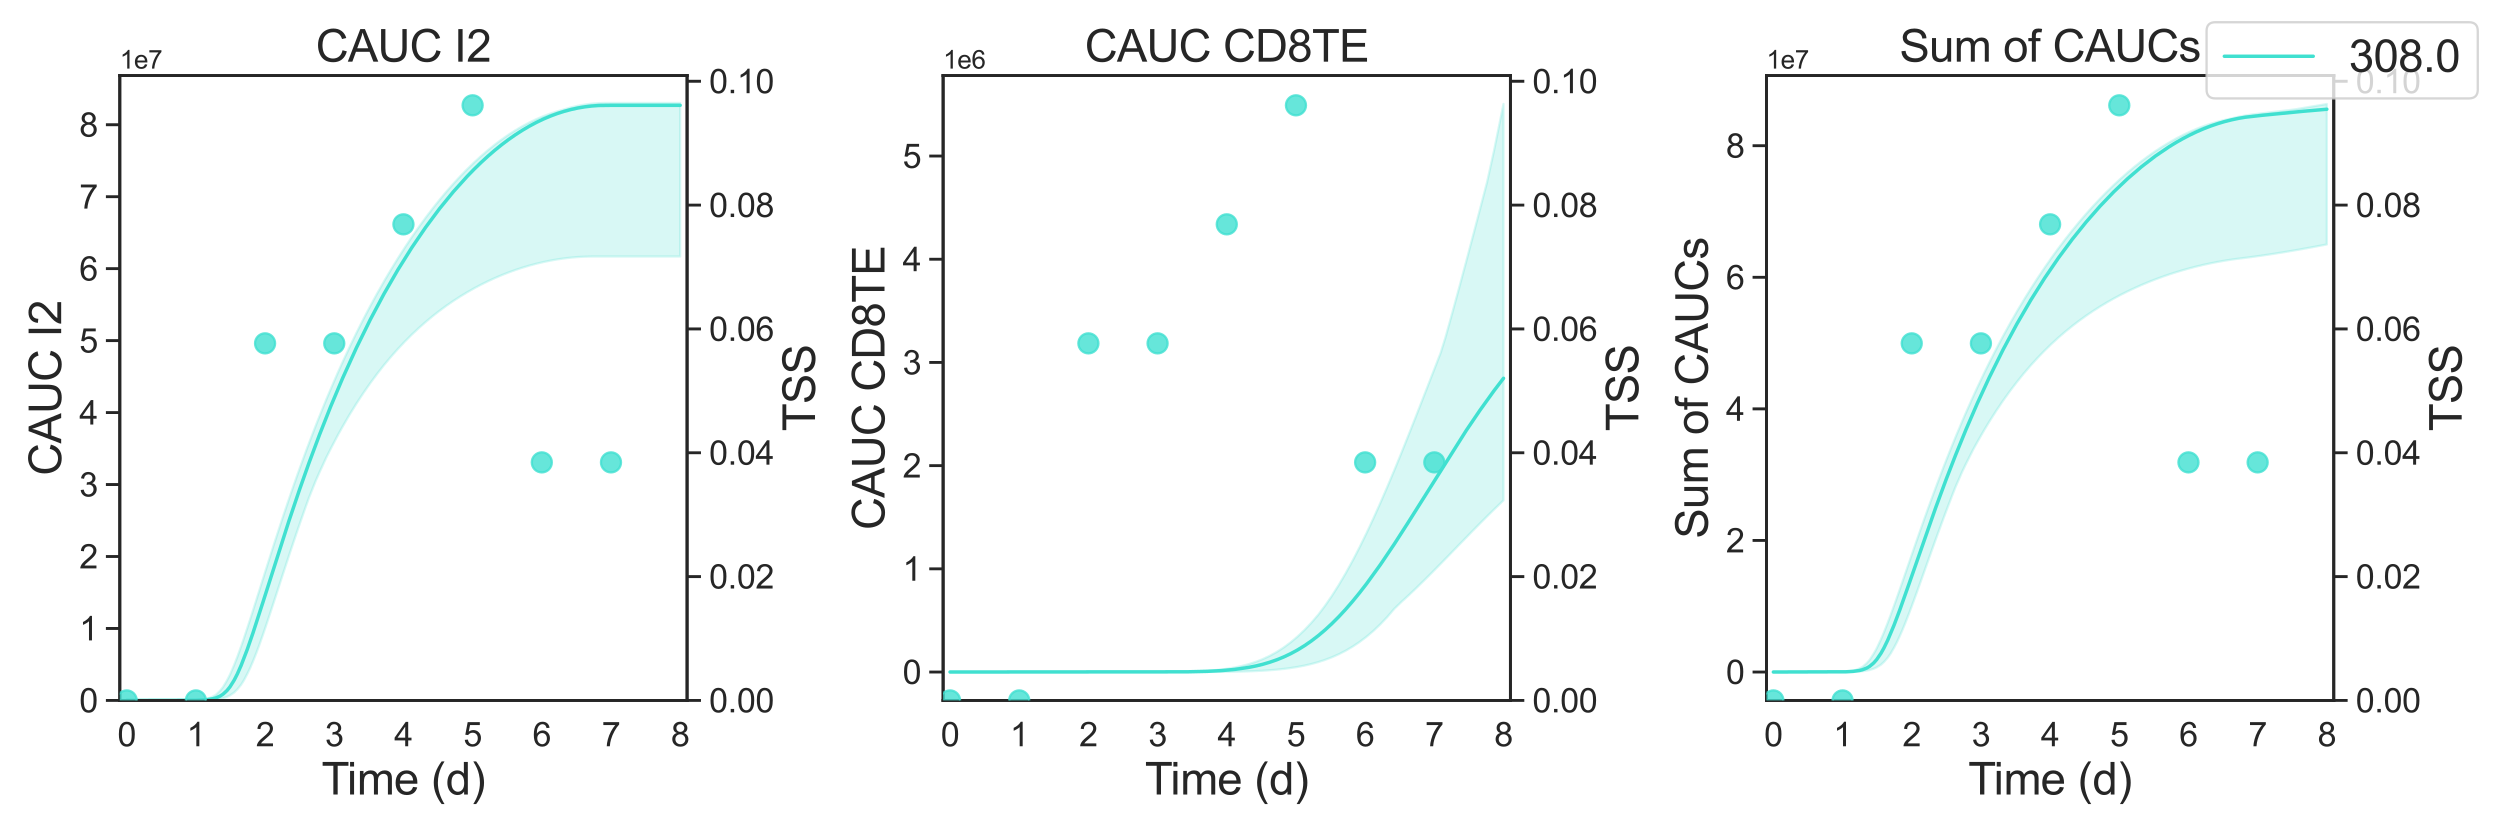 <?xml version="1.0" encoding="utf-8" standalone="no"?>
<!DOCTYPE svg PUBLIC "-//W3C//DTD SVG 1.1//EN"
  "http://www.w3.org/Graphics/SVG/1.1/DTD/svg11.dtd">
<svg xmlns:xlink="http://www.w3.org/1999/xlink" width="1080pt" height="360pt" viewBox="0 0 1080 360" xmlns="http://www.w3.org/2000/svg" version="1.1">
 <defs>
  <style type="text/css">*{stroke-linejoin: round; stroke-linecap: butt}</style>
 </defs>
 <g id="figure_1">
  <g id="patch_1">
   <path d="M 0 360 
L 1080 360 
L 1080 0 
L 0 0 
z
" style="fill: #ffffff"/>
  </g>
  <g id="axes_1">
   <g id="patch_2">
    <path d="M 51.75 302.58 
L 296.82 302.58 
L 296.82 32.64 
L 51.75 32.64 
z
" style="fill: #ffffff"/>
   </g>
   <g id="matplotlib.axis_1">
    <g id="xtick_1">
     <g id="text_1">
      <!-- 0 -->
      <g style="fill: #262626" transform="translate(50.735 322.387) scale(0.144 -0.144)">
       <defs>
        <path id="ArialMT-30" d="M 266 2259 
Q 266 3072 433 3567 
Q 600 4063 929 4331 
Q 1259 4600 1759 4600 
Q 2128 4600 2406 4451 
Q 2684 4303 2865 4023 
Q 3047 3744 3150 3342 
Q 3253 2941 3253 2259 
Q 3253 1453 3087 958 
Q 2922 463 2592 192 
Q 2263 -78 1759 -78 
Q 1097 -78 719 397 
Q 266 969 266 2259 
z
M 844 2259 
Q 844 1131 1108 757 
Q 1372 384 1759 384 
Q 2147 384 2411 759 
Q 2675 1134 2675 2259 
Q 2675 3391 2411 3762 
Q 2147 4134 1753 4134 
Q 1366 4134 1134 3806 
Q 844 3388 844 2259 
z
" transform="scale(0.016)"/>
       </defs>
       <use xlink:href="#ArialMT-30"/>
      </g>
     </g>
    </g>
    <g id="xtick_2">
     <g id="text_2">
      <!-- 1 -->
      <g style="fill: #262626" transform="translate(80.621 322.387) scale(0.144 -0.144)">
       <defs>
        <path id="ArialMT-31" d="M 2384 0 
L 1822 0 
L 1822 3584 
Q 1619 3391 1289 3197 
Q 959 3003 697 2906 
L 697 3450 
Q 1169 3672 1522 3987 
Q 1875 4303 2022 4600 
L 2384 4600 
L 2384 0 
z
" transform="scale(0.016)"/>
       </defs>
       <use xlink:href="#ArialMT-31"/>
      </g>
     </g>
    </g>
    <g id="xtick_3">
     <g id="text_3">
      <!-- 2 -->
      <g style="fill: #262626" transform="translate(110.508 322.387) scale(0.144 -0.144)">
       <defs>
        <path id="ArialMT-32" d="M 3222 541 
L 3222 0 
L 194 0 
Q 188 203 259 391 
Q 375 700 629 1000 
Q 884 1300 1366 1694 
Q 2113 2306 2375 2664 
Q 2638 3022 2638 3341 
Q 2638 3675 2398 3904 
Q 2159 4134 1775 4134 
Q 1369 4134 1125 3890 
Q 881 3647 878 3216 
L 300 3275 
Q 359 3922 746 4261 
Q 1134 4600 1788 4600 
Q 2447 4600 2831 4234 
Q 3216 3869 3216 3328 
Q 3216 3053 3103 2787 
Q 2991 2522 2730 2228 
Q 2469 1934 1863 1422 
Q 1356 997 1212 845 
Q 1069 694 975 541 
L 3222 541 
z
" transform="scale(0.016)"/>
       </defs>
       <use xlink:href="#ArialMT-32"/>
      </g>
     </g>
    </g>
    <g id="xtick_4">
     <g id="text_4">
      <!-- 3 -->
      <g style="fill: #262626" transform="translate(140.395 322.387) scale(0.144 -0.144)">
       <defs>
        <path id="ArialMT-33" d="M 269 1209 
L 831 1284 
Q 928 806 1161 595 
Q 1394 384 1728 384 
Q 2125 384 2398 659 
Q 2672 934 2672 1341 
Q 2672 1728 2419 1979 
Q 2166 2231 1775 2231 
Q 1616 2231 1378 2169 
L 1441 2663 
Q 1497 2656 1531 2656 
Q 1891 2656 2178 2843 
Q 2466 3031 2466 3422 
Q 2466 3731 2256 3934 
Q 2047 4138 1716 4138 
Q 1388 4138 1169 3931 
Q 950 3725 888 3313 
L 325 3413 
Q 428 3978 793 4289 
Q 1159 4600 1703 4600 
Q 2078 4600 2393 4439 
Q 2709 4278 2876 4000 
Q 3044 3722 3044 3409 
Q 3044 3113 2884 2869 
Q 2725 2625 2413 2481 
Q 2819 2388 3044 2092 
Q 3269 1797 3269 1353 
Q 3269 753 2831 336 
Q 2394 -81 1725 -81 
Q 1122 -81 723 278 
Q 325 638 269 1209 
z
" transform="scale(0.016)"/>
       </defs>
       <use xlink:href="#ArialMT-33"/>
      </g>
     </g>
    </g>
    <g id="xtick_5">
     <g id="text_5">
      <!-- 4 -->
      <g style="fill: #262626" transform="translate(170.281 322.387) scale(0.144 -0.144)">
       <defs>
        <path id="ArialMT-34" d="M 2069 0 
L 2069 1097 
L 81 1097 
L 81 1613 
L 2172 4581 
L 2631 4581 
L 2631 1613 
L 3250 1613 
L 3250 1097 
L 2631 1097 
L 2631 0 
L 2069 0 
z
M 2069 1613 
L 2069 3678 
L 634 1613 
L 2069 1613 
z
" transform="scale(0.016)"/>
       </defs>
       <use xlink:href="#ArialMT-34"/>
      </g>
     </g>
    </g>
    <g id="xtick_6">
     <g id="text_6">
      <!-- 5 -->
      <g style="fill: #262626" transform="translate(200.168 322.387) scale(0.144 -0.144)">
       <defs>
        <path id="ArialMT-35" d="M 266 1200 
L 856 1250 
Q 922 819 1161 601 
Q 1400 384 1738 384 
Q 2144 384 2425 690 
Q 2706 997 2706 1503 
Q 2706 1984 2436 2262 
Q 2166 2541 1728 2541 
Q 1456 2541 1237 2417 
Q 1019 2294 894 2097 
L 366 2166 
L 809 4519 
L 3088 4519 
L 3088 3981 
L 1259 3981 
L 1013 2750 
Q 1425 3038 1878 3038 
Q 2478 3038 2890 2622 
Q 3303 2206 3303 1553 
Q 3303 931 2941 478 
Q 2500 -78 1738 -78 
Q 1113 -78 717 272 
Q 322 622 266 1200 
z
" transform="scale(0.016)"/>
       </defs>
       <use xlink:href="#ArialMT-35"/>
      </g>
     </g>
    </g>
    <g id="xtick_7">
     <g id="text_7">
      <!-- 6 -->
      <g style="fill: #262626" transform="translate(230.054 322.387) scale(0.144 -0.144)">
       <defs>
        <path id="ArialMT-36" d="M 3184 3459 
L 2625 3416 
Q 2550 3747 2413 3897 
Q 2184 4138 1850 4138 
Q 1581 4138 1378 3988 
Q 1113 3794 959 3422 
Q 806 3050 800 2363 
Q 1003 2672 1297 2822 
Q 1591 2972 1913 2972 
Q 2475 2972 2870 2558 
Q 3266 2144 3266 1488 
Q 3266 1056 3080 686 
Q 2894 316 2569 119 
Q 2244 -78 1831 -78 
Q 1128 -78 684 439 
Q 241 956 241 2144 
Q 241 3472 731 4075 
Q 1159 4600 1884 4600 
Q 2425 4600 2770 4297 
Q 3116 3994 3184 3459 
z
M 888 1484 
Q 888 1194 1011 928 
Q 1134 663 1356 523 
Q 1578 384 1822 384 
Q 2178 384 2434 671 
Q 2691 959 2691 1453 
Q 2691 1928 2437 2201 
Q 2184 2475 1800 2475 
Q 1419 2475 1153 2201 
Q 888 1928 888 1484 
z
" transform="scale(0.016)"/>
       </defs>
       <use xlink:href="#ArialMT-36"/>
      </g>
     </g>
    </g>
    <g id="xtick_8">
     <g id="text_8">
      <!-- 7 -->
      <g style="fill: #262626" transform="translate(259.941 322.387) scale(0.144 -0.144)">
       <defs>
        <path id="ArialMT-37" d="M 303 3981 
L 303 4522 
L 3269 4522 
L 3269 4084 
Q 2831 3619 2401 2847 
Q 1972 2075 1738 1259 
Q 1569 684 1522 0 
L 944 0 
Q 953 541 1156 1306 
Q 1359 2072 1739 2783 
Q 2119 3494 2547 3981 
L 303 3981 
z
" transform="scale(0.016)"/>
       </defs>
       <use xlink:href="#ArialMT-37"/>
      </g>
     </g>
    </g>
    <g id="xtick_9">
     <g id="text_9">
      <!-- 8 -->
      <g style="fill: #262626" transform="translate(289.827 322.387) scale(0.144 -0.144)">
       <defs>
        <path id="ArialMT-38" d="M 1131 2484 
Q 781 2613 612 2850 
Q 444 3088 444 3419 
Q 444 3919 803 4259 
Q 1163 4600 1759 4600 
Q 2359 4600 2725 4251 
Q 3091 3903 3091 3403 
Q 3091 3084 2923 2848 
Q 2756 2613 2416 2484 
Q 2838 2347 3058 2040 
Q 3278 1734 3278 1309 
Q 3278 722 2862 322 
Q 2447 -78 1769 -78 
Q 1091 -78 675 323 
Q 259 725 259 1325 
Q 259 1772 486 2073 
Q 713 2375 1131 2484 
z
M 1019 3438 
Q 1019 3113 1228 2906 
Q 1438 2700 1772 2700 
Q 2097 2700 2305 2904 
Q 2513 3109 2513 3406 
Q 2513 3716 2298 3927 
Q 2084 4138 1766 4138 
Q 1444 4138 1231 3931 
Q 1019 3725 1019 3438 
z
M 838 1322 
Q 838 1081 952 856 
Q 1066 631 1291 507 
Q 1516 384 1775 384 
Q 2178 384 2440 643 
Q 2703 903 2703 1303 
Q 2703 1709 2433 1975 
Q 2163 2241 1756 2241 
Q 1359 2241 1098 1978 
Q 838 1716 838 1322 
z
" transform="scale(0.016)"/>
       </defs>
       <use xlink:href="#ArialMT-38"/>
      </g>
     </g>
    </g>
    <g id="text_10">
     <!-- Time (d) -->
     <g style="fill: #262626" transform="translate(138.915 343.226) scale(0.192 -0.192)">
      <defs>
       <path id="ArialMT-54" d="M 1659 0 
L 1659 4041 
L 150 4041 
L 150 4581 
L 3781 4581 
L 3781 4041 
L 2266 4041 
L 2266 0 
L 1659 0 
z
" transform="scale(0.016)"/>
       <path id="ArialMT-69" d="M 425 3934 
L 425 4581 
L 988 4581 
L 988 3934 
L 425 3934 
z
M 425 0 
L 425 3319 
L 988 3319 
L 988 0 
L 425 0 
z
" transform="scale(0.016)"/>
       <path id="ArialMT-6d" d="M 422 0 
L 422 3319 
L 925 3319 
L 925 2853 
Q 1081 3097 1340 3245 
Q 1600 3394 1931 3394 
Q 2300 3394 2536 3241 
Q 2772 3088 2869 2813 
Q 3263 3394 3894 3394 
Q 4388 3394 4653 3120 
Q 4919 2847 4919 2278 
L 4919 0 
L 4359 0 
L 4359 2091 
Q 4359 2428 4304 2576 
Q 4250 2725 4106 2815 
Q 3963 2906 3769 2906 
Q 3419 2906 3187 2673 
Q 2956 2441 2956 1928 
L 2956 0 
L 2394 0 
L 2394 2156 
Q 2394 2531 2256 2718 
Q 2119 2906 1806 2906 
Q 1569 2906 1367 2781 
Q 1166 2656 1075 2415 
Q 984 2175 984 1722 
L 984 0 
L 422 0 
z
" transform="scale(0.016)"/>
       <path id="ArialMT-65" d="M 2694 1069 
L 3275 997 
Q 3138 488 2766 206 
Q 2394 -75 1816 -75 
Q 1088 -75 661 373 
Q 234 822 234 1631 
Q 234 2469 665 2931 
Q 1097 3394 1784 3394 
Q 2450 3394 2872 2941 
Q 3294 2488 3294 1666 
Q 3294 1616 3291 1516 
L 816 1516 
Q 847 969 1125 678 
Q 1403 388 1819 388 
Q 2128 388 2347 550 
Q 2566 713 2694 1069 
z
M 847 1978 
L 2700 1978 
Q 2663 2397 2488 2606 
Q 2219 2931 1791 2931 
Q 1403 2931 1139 2672 
Q 875 2413 847 1978 
z
" transform="scale(0.016)"/>
       <path id="ArialMT-20" transform="scale(0.016)"/>
       <path id="ArialMT-28" d="M 1497 -1347 
Q 1031 -759 709 28 
Q 388 816 388 1659 
Q 388 2403 628 3084 
Q 909 3875 1497 4659 
L 1900 4659 
Q 1522 4009 1400 3731 
Q 1209 3300 1100 2831 
Q 966 2247 966 1656 
Q 966 153 1900 -1347 
L 1497 -1347 
z
" transform="scale(0.016)"/>
       <path id="ArialMT-64" d="M 2575 0 
L 2575 419 
Q 2259 -75 1647 -75 
Q 1250 -75 917 144 
Q 584 363 401 755 
Q 219 1147 219 1656 
Q 219 2153 384 2558 
Q 550 2963 881 3178 
Q 1213 3394 1622 3394 
Q 1922 3394 2156 3267 
Q 2391 3141 2538 2938 
L 2538 4581 
L 3097 4581 
L 3097 0 
L 2575 0 
z
M 797 1656 
Q 797 1019 1065 703 
Q 1334 388 1700 388 
Q 2069 388 2326 689 
Q 2584 991 2584 1609 
Q 2584 2291 2321 2609 
Q 2059 2928 1675 2928 
Q 1300 2928 1048 2622 
Q 797 2316 797 1656 
z
" transform="scale(0.016)"/>
       <path id="ArialMT-29" d="M 791 -1347 
L 388 -1347 
Q 1322 153 1322 1656 
Q 1322 2244 1188 2822 
Q 1081 3291 891 3722 
Q 769 4003 388 4659 
L 791 4659 
Q 1378 3875 1659 3084 
Q 1900 2403 1900 1659 
Q 1900 816 1576 28 
Q 1253 -759 791 -1347 
z
" transform="scale(0.016)"/>
      </defs>
      <use xlink:href="#ArialMT-54"/>
      <use xlink:href="#ArialMT-69" x="57.334"/>
      <use xlink:href="#ArialMT-6d" x="79.551"/>
      <use xlink:href="#ArialMT-65" x="162.852"/>
      <use xlink:href="#ArialMT-20" x="218.467"/>
      <use xlink:href="#ArialMT-28" x="246.25"/>
      <use xlink:href="#ArialMT-64" x="279.551"/>
      <use xlink:href="#ArialMT-29" x="335.166"/>
     </g>
    </g>
   </g>
   <g id="matplotlib.axis_2">
    <g id="ytick_1">
     <g id="line2d_1">
      <defs>
       <path id="mfd905a98fb" d="M 0 0 
L -6 0 
" style="stroke: #262626; stroke-width: 1.25"/>
      </defs>
      <g>
       <use xlink:href="#mfd905a98fb" x="51.75" y="302.58" style="fill: #262626; stroke: #262626; stroke-width: 1.25"/>
      </g>
     </g>
     <g id="text_11">
      <!-- 0 -->
      <g style="fill: #262626" transform="translate(34.242 307.734) scale(0.144 -0.144)">
       <use xlink:href="#ArialMT-30"/>
      </g>
     </g>
    </g>
    <g id="ytick_2">
     <g id="line2d_2">
      <g>
       <use xlink:href="#mfd905a98fb" x="51.75" y="271.493" style="fill: #262626; stroke: #262626; stroke-width: 1.25"/>
      </g>
     </g>
     <g id="text_12">
      <!-- 1 -->
      <g style="fill: #262626" transform="translate(34.242 276.646) scale(0.144 -0.144)">
       <use xlink:href="#ArialMT-31"/>
      </g>
     </g>
    </g>
    <g id="ytick_3">
     <g id="line2d_3">
      <g>
       <use xlink:href="#mfd905a98fb" x="51.75" y="240.405" style="fill: #262626; stroke: #262626; stroke-width: 1.25"/>
      </g>
     </g>
     <g id="text_13">
      <!-- 2 -->
      <g style="fill: #262626" transform="translate(34.242 245.559) scale(0.144 -0.144)">
       <use xlink:href="#ArialMT-32"/>
      </g>
     </g>
    </g>
    <g id="ytick_4">
     <g id="line2d_4">
      <g>
       <use xlink:href="#mfd905a98fb" x="51.75" y="209.318" style="fill: #262626; stroke: #262626; stroke-width: 1.25"/>
      </g>
     </g>
     <g id="text_14">
      <!-- 3 -->
      <g style="fill: #262626" transform="translate(34.242 214.472) scale(0.144 -0.144)">
       <use xlink:href="#ArialMT-33"/>
      </g>
     </g>
    </g>
    <g id="ytick_5">
     <g id="line2d_5">
      <g>
       <use xlink:href="#mfd905a98fb" x="51.75" y="178.231" style="fill: #262626; stroke: #262626; stroke-width: 1.25"/>
      </g>
     </g>
     <g id="text_15">
      <!-- 4 -->
      <g style="fill: #262626" transform="translate(34.242 183.384) scale(0.144 -0.144)">
       <use xlink:href="#ArialMT-34"/>
      </g>
     </g>
    </g>
    <g id="ytick_6">
     <g id="line2d_6">
      <g>
       <use xlink:href="#mfd905a98fb" x="51.75" y="147.144" style="fill: #262626; stroke: #262626; stroke-width: 1.25"/>
      </g>
     </g>
     <g id="text_16">
      <!-- 5 -->
      <g style="fill: #262626" transform="translate(34.242 152.297) scale(0.144 -0.144)">
       <use xlink:href="#ArialMT-35"/>
      </g>
     </g>
    </g>
    <g id="ytick_7">
     <g id="line2d_7">
      <g>
       <use xlink:href="#mfd905a98fb" x="51.75" y="116.056" style="fill: #262626; stroke: #262626; stroke-width: 1.25"/>
      </g>
     </g>
     <g id="text_17">
      <!-- 6 -->
      <g style="fill: #262626" transform="translate(34.242 121.21) scale(0.144 -0.144)">
       <use xlink:href="#ArialMT-36"/>
      </g>
     </g>
    </g>
    <g id="ytick_8">
     <g id="line2d_8">
      <g>
       <use xlink:href="#mfd905a98fb" x="51.75" y="84.969" style="fill: #262626; stroke: #262626; stroke-width: 1.25"/>
      </g>
     </g>
     <g id="text_18">
      <!-- 7 -->
      <g style="fill: #262626" transform="translate(34.242 90.123) scale(0.144 -0.144)">
       <use xlink:href="#ArialMT-37"/>
      </g>
     </g>
    </g>
    <g id="ytick_9">
     <g id="line2d_9">
      <g>
       <use xlink:href="#mfd905a98fb" x="51.75" y="53.882" style="fill: #262626; stroke: #262626; stroke-width: 1.25"/>
      </g>
     </g>
     <g id="text_19">
      <!-- 8 -->
      <g style="fill: #262626" transform="translate(34.242 59.035) scale(0.144 -0.144)">
       <use xlink:href="#ArialMT-38"/>
      </g>
     </g>
    </g>
    <g id="text_20">
     <!-- CAUC I2 -->
     <g style="fill: #262626" transform="translate(26.426 205.485) rotate(-90) scale(0.192 -0.192)">
      <defs>
       <path id="ArialMT-43" d="M 3763 1606 
L 4369 1453 
Q 4178 706 3683 314 
Q 3188 -78 2472 -78 
Q 1731 -78 1267 223 
Q 803 525 561 1097 
Q 319 1669 319 2325 
Q 319 3041 592 3573 
Q 866 4106 1370 4382 
Q 1875 4659 2481 4659 
Q 3169 4659 3637 4309 
Q 4106 3959 4291 3325 
L 3694 3184 
Q 3534 3684 3231 3912 
Q 2928 4141 2469 4141 
Q 1941 4141 1586 3887 
Q 1231 3634 1087 3207 
Q 944 2781 944 2328 
Q 944 1744 1114 1308 
Q 1284 872 1643 656 
Q 2003 441 2422 441 
Q 2931 441 3284 734 
Q 3638 1028 3763 1606 
z
" transform="scale(0.016)"/>
       <path id="ArialMT-41" d="M -9 0 
L 1750 4581 
L 2403 4581 
L 4278 0 
L 3588 0 
L 3053 1388 
L 1138 1388 
L 634 0 
L -9 0 
z
M 1313 1881 
L 2866 1881 
L 2388 3150 
Q 2169 3728 2063 4100 
Q 1975 3659 1816 3225 
L 1313 1881 
z
" transform="scale(0.016)"/>
       <path id="ArialMT-55" d="M 3500 4581 
L 4106 4581 
L 4106 1934 
Q 4106 1244 3950 837 
Q 3794 431 3386 176 
Q 2978 -78 2316 -78 
Q 1672 -78 1262 144 
Q 853 366 678 786 
Q 503 1206 503 1934 
L 503 4581 
L 1109 4581 
L 1109 1938 
Q 1109 1341 1220 1058 
Q 1331 775 1601 622 
Q 1872 469 2263 469 
Q 2931 469 3215 772 
Q 3500 1075 3500 1938 
L 3500 4581 
z
" transform="scale(0.016)"/>
       <path id="ArialMT-49" d="M 597 0 
L 597 4581 
L 1203 4581 
L 1203 0 
L 597 0 
z
" transform="scale(0.016)"/>
      </defs>
      <use xlink:href="#ArialMT-43"/>
      <use xlink:href="#ArialMT-41" x="72.217"/>
      <use xlink:href="#ArialMT-55" x="138.916"/>
      <use xlink:href="#ArialMT-43" x="211.133"/>
      <use xlink:href="#ArialMT-20" x="283.35"/>
      <use xlink:href="#ArialMT-49" x="311.133"/>
      <use xlink:href="#ArialMT-32" x="338.916"/>
     </g>
    </g>
    <g id="text_21">
     <!-- 1e7 -->
     <g style="fill: #262626" transform="translate(51.75 29.64) scale(0.11 -0.11)">
      <use xlink:href="#ArialMT-31"/>
      <use xlink:href="#ArialMT-65" x="55.615"/>
      <use xlink:href="#ArialMT-37" x="111.23"/>
     </g>
    </g>
   </g>
   <g id="patch_3">
    <path d="M 51.75 302.58 
L 51.75 32.64 
" style="fill: none; stroke: #262626; stroke-width: 1.25; stroke-linejoin: miter; stroke-linecap: square"/>
   </g>
   <g id="patch_4">
    <path d="M 296.82 302.58 
L 296.82 32.64 
" style="fill: none; stroke: #262626; stroke-width: 1.25; stroke-linejoin: miter; stroke-linecap: square"/>
   </g>
   <g id="patch_5">
    <path d="M 51.75 302.58 
L 296.82 302.58 
" style="fill: none; stroke: #262626; stroke-width: 1.25; stroke-linejoin: miter; stroke-linecap: square"/>
   </g>
   <g id="patch_6">
    <path d="M 51.75 32.64 
L 296.82 32.64 
" style="fill: none; stroke: #262626; stroke-width: 1.25; stroke-linejoin: miter; stroke-linecap: square"/>
   </g>
   <g id="text_22">
    <!-- CAUC I2 -->
    <g style="fill: #262626" transform="translate(136.41 26.64) scale(0.192 -0.192)">
     <use xlink:href="#ArialMT-43"/>
     <use xlink:href="#ArialMT-41" x="72.217"/>
     <use xlink:href="#ArialMT-55" x="138.916"/>
     <use xlink:href="#ArialMT-43" x="211.133"/>
     <use xlink:href="#ArialMT-20" x="283.35"/>
     <use xlink:href="#ArialMT-49" x="311.133"/>
     <use xlink:href="#ArialMT-32" x="338.916"/>
    </g>
   </g>
   <g id="PolyCollection_1">
    <defs>
     <path id="m1e4b37aa89" d="M 54.739 -57.42 
L 54.739 -57.42 
L 54.739 -57.42 
L 54.744 -57.42 
L 54.796 -57.42 
L 54.984 -57.42 
L 55.123 -57.42 
L 55.603 -57.42 
L 55.967 -57.42 
L 57.196 -57.42 
L 57.784 -57.42 
L 59.449 -57.42 
L 60.166 -57.42 
L 61.729 -57.42 
L 62.572 -57.42 
L 64.205 -57.42 
L 65.143 -57.42 
L 66.769 -57.42 
L 67.788 -57.42 
L 69.426 -57.42 
L 70.505 -57.42 
L 72.142 -57.421 
L 73.269 -57.421 
L 74.905 -57.422 
L 76.066 -57.422 
L 77.858 -57.424 
L 79 -57.426 
L 80.569 -57.429 
L 81.755 -57.434 
L 83.463 -57.442 
L 84.643 -57.452 
L 86.239 -57.471 
L 87.448 -57.494 
L 89.173 -57.54 
L 90.379 -57.595 
L 92.039 -57.698 
L 93.286 -57.824 
L 95.103 -58.091 
L 96.361 -58.391 
L 98.064 -58.949 
L 99.354 -59.587 
L 101.201 -60.872 
L 102.52 -62.164 
L 104.136 -64.158 
L 105.396 -66.141 
L 106.851 -68.89 
L 108.062 -71.42 
L 109.314 -74.344 
L 110.567 -77.469 
L 111.655 -80.374 
L 112.756 -83.44 
L 113.595 -85.824 
L 114.401 -88.18 
L 115.082 -90.187 
L 115.783 -92.285 
L 116.347 -93.983 
L 116.857 -95.532 
L 117.368 -97.081 
L 117.782 -98.348 
L 118.251 -99.783 
L 119.569 -103.833 
L 120.169 -105.679 
L 121.725 -110.463 
L 122.514 -112.884 
L 124.817 -119.892 
L 125.902 -123.156 
L 128.174 -129.897 
L 129.448 -133.609 
L 131.97 -140.821 
L 133.429 -144.874 
L 136.418 -152.337 
L 138.032 -155.987 
L 141.02 -162.47 
L 142.865 -166.125 
L 145.853 -171.815 
L 148.014 -175.712 
L 151.003 -180.841 
L 153.992 -185.678 
L 156.98 -190.212 
L 159.969 -194.501 
L 162.958 -198.539 
L 165.946 -202.342 
L 168.935 -205.922 
L 171.924 -209.292 
L 174.912 -212.465 
L 177.901 -215.451 
L 180.89 -218.26 
L 183.878 -220.903 
L 186.867 -223.389 
L 189.856 -225.727 
L 192.844 -227.923 
L 195.833 -229.985 
L 198.822 -231.919 
L 201.81 -233.732 
L 204.799 -235.429 
L 207.788 -237.015 
L 210.776 -238.493 
L 213.765 -239.867 
L 216.754 -241.14 
L 219.742 -242.316 
L 222.731 -243.395 
L 225.72 -244.381 
L 228.708 -245.273 
L 231.697 -246.073 
L 234.686 -246.782 
L 237.674 -247.399 
L 240.663 -247.926 
L 243.651 -248.361 
L 246.64 -248.705 
L 249.629 -248.957 
L 252.617 -249.117 
L 255.606 -249.193 
L 258.595 -249.197 
L 261.583 -249.197 
L 261.703 -249.197 
L 261.942 -249.197 
L 262.013 -249.197 
L 262.017 -249.197 
L 262.017 -249.197 
L 262.019 -249.197 
L 262.022 -249.197 
L 262.023 -249.197 
L 262.024 -249.197 
L 262.024 -249.197 
L 262.024 -249.197 
L 262.024 -249.197 
L 262.024 -249.197 
L 262.024 -249.197 
L 262.025 -249.197 
L 262.025 -249.197 
L 262.025 -249.197 
L 262.025 -249.197 
L 262.026 -249.197 
L 262.028 -249.197 
L 262.031 -249.197 
L 262.043 -249.197 
L 262.073 -249.197 
L 262.199 -249.197 
L 262.325 -249.197 
L 262.571 -249.197 
L 262.817 -249.197 
L 263.153 -249.197 
L 263.489 -249.197 
L 263.882 -249.197 
L 264.285 -249.197 
L 264.731 -249.197 
L 265.189 -249.197 
L 265.815 -249.197 
L 266.679 -249.197 
L 268.787 -249.197 
L 271.776 -249.197 
L 274.764 -249.197 
L 277.753 -249.197 
L 280.742 -249.197 
L 283.73 -249.197 
L 286.719 -249.197 
L 289.708 -249.197 
L 292.696 -249.197 
L 293.831 -249.197 
L 293.831 -315.534 
L 293.831 -315.534 
L 292.696 -315.534 
L 289.708 -315.534 
L 286.719 -315.534 
L 283.73 -315.534 
L 280.742 -315.534 
L 277.753 -315.534 
L 274.764 -315.534 
L 271.776 -315.534 
L 268.787 -315.534 
L 266.679 -315.534 
L 265.815 -315.534 
L 265.189 -315.534 
L 264.731 -315.534 
L 264.285 -315.534 
L 263.882 -315.534 
L 263.489 -315.534 
L 263.153 -315.534 
L 262.817 -315.534 
L 262.571 -315.534 
L 262.325 -315.534 
L 262.199 -315.534 
L 262.073 -315.534 
L 262.043 -315.534 
L 262.031 -315.534 
L 262.028 -315.534 
L 262.026 -315.534 
L 262.025 -315.534 
L 262.025 -315.534 
L 262.025 -315.534 
L 262.025 -315.534 
L 262.024 -315.534 
L 262.024 -315.534 
L 262.024 -315.534 
L 262.024 -315.534 
L 262.024 -315.534 
L 262.024 -315.534 
L 262.023 -315.534 
L 262.022 -315.534 
L 262.019 -315.534 
L 262.017 -315.534 
L 262.017 -315.534 
L 262.013 -315.534 
L 261.942 -315.534 
L 261.703 -315.534 
L 261.583 -315.534 
L 258.595 -315.442 
L 255.606 -315.211 
L 252.617 -314.826 
L 249.629 -314.287 
L 246.64 -313.589 
L 243.651 -312.733 
L 240.663 -311.869 
L 237.674 -310.896 
L 234.686 -309.781 
L 231.697 -308.516 
L 228.708 -307.09 
L 225.72 -305.503 
L 222.731 -303.754 
L 219.742 -301.841 
L 216.754 -299.764 
L 213.765 -297.523 
L 210.776 -295.118 
L 207.788 -292.547 
L 204.799 -289.812 
L 201.81 -286.911 
L 198.822 -283.843 
L 195.833 -280.608 
L 192.844 -277.204 
L 189.856 -273.63 
L 186.867 -269.882 
L 183.878 -265.96 
L 180.89 -261.858 
L 177.901 -257.574 
L 174.912 -253.102 
L 171.924 -248.438 
L 168.935 -243.576 
L 165.946 -238.525 
L 162.958 -233.274 
L 159.969 -227.806 
L 156.98 -222.112 
L 153.992 -216.184 
L 151.003 -210.013 
L 148.014 -203.599 
L 145.853 -198.792 
L 142.865 -191.925 
L 141.02 -187.544 
L 138.032 -180.228 
L 136.418 -176.154 
L 133.429 -168.39 
L 131.97 -164.494 
L 129.448 -157.587 
L 128.174 -154.015 
L 125.902 -147.516 
L 124.817 -144.363 
L 122.514 -137.531 
L 121.725 -135.165 
L 120.169 -130.425 
L 119.569 -128.585 
L 118.251 -124.518 
L 117.782 -123.058 
L 117.368 -121.76 
L 116.857 -120.162 
L 116.347 -118.563 
L 115.783 -116.793 
L 115.082 -114.58 
L 114.401 -112.423 
L 113.595 -109.87 
L 112.756 -107.206 
L 111.655 -103.71 
L 110.567 -100.263 
L 109.314 -96.317 
L 108.062 -92.411 
L 106.851 -88.689 
L 105.396 -84.323 
L 104.136 -80.668 
L 102.52 -76.211 
L 101.201 -72.834 
L 99.354 -68.559 
L 98.064 -66.059 
L 96.361 -63.209 
L 95.103 -61.639 
L 93.286 -59.887 
L 92.039 -59.141 
L 90.379 -58.4 
L 89.173 -58.089 
L 87.448 -57.781 
L 86.239 -57.662 
L 84.643 -57.555 
L 83.463 -57.51 
L 81.755 -57.47 
L 80.569 -57.452 
L 79 -57.439 
L 77.858 -57.432 
L 76.066 -57.427 
L 74.905 -57.424 
L 73.269 -57.422 
L 72.142 -57.422 
L 70.505 -57.421 
L 69.426 -57.421 
L 67.788 -57.42 
L 66.769 -57.42 
L 65.143 -57.42 
L 64.205 -57.42 
L 62.572 -57.42 
L 61.729 -57.42 
L 60.166 -57.42 
L 59.449 -57.42 
L 57.784 -57.42 
L 57.196 -57.42 
L 55.967 -57.42 
L 55.603 -57.42 
L 55.123 -57.42 
L 54.984 -57.42 
L 54.796 -57.42 
L 54.744 -57.42 
L 54.739 -57.42 
L 54.739 -57.42 
z
" style="stroke: #40e0d0; stroke-opacity: 0.2"/>
    </defs>
    <g clip-path="url(#pa883d481fc)">
     <use xlink:href="#m1e4b37aa89" x="0" y="360" style="fill: #40e0d0; fill-opacity: 0.2; stroke: #40e0d0; stroke-opacity: 0.2"/>
    </g>
   </g>
   <g id="line2d_10">
    <path d="M 54.739 302.58 
L 84.643 302.511 
L 89.173 302.28 
L 92.039 301.836 
L 93.286 301.487 
L 95.103 300.691 
L 96.361 299.877 
L 98.064 298.312 
L 99.354 296.717 
L 101.201 293.76 
L 102.52 291.176 
L 104.136 287.534 
L 106.851 280.466 
L 109.314 273.347 
L 113.595 260.139 
L 124.817 225.049 
L 129.448 211.36 
L 133.429 200.128 
L 138.032 187.789 
L 142.865 175.575 
L 148.014 163.373 
L 153.992 150.208 
L 159.969 138.051 
L 165.946 126.832 
L 171.924 116.486 
L 177.901 106.958 
L 183.878 98.199 
L 189.856 90.171 
L 195.833 82.845 
L 201.81 76.199 
L 204.799 73.127 
L 207.788 70.221 
L 210.776 67.481 
L 213.765 64.905 
L 216.754 62.494 
L 219.742 60.246 
L 222.731 58.163 
L 225.72 56.244 
L 228.708 54.487 
L 231.697 52.893 
L 234.686 51.461 
L 237.674 50.189 
L 240.663 49.076 
L 243.651 48.119 
L 246.64 47.316 
L 249.629 46.665 
L 252.617 46.161 
L 255.606 45.801 
L 258.595 45.581 
L 265.189 45.494 
L 293.831 45.494 
L 293.831 45.494 
" clip-path="url(#pa883d481fc)" style="fill: none; stroke: #40e0d0; stroke-width: 1.5; stroke-linecap: round"/>
   </g>
  </g>
  <g id="axes_2">
   <g id="patch_7">
    <path d="M 407.43 302.58 
L 652.5 302.58 
L 652.5 32.64 
L 407.43 32.64 
z
" style="fill: #ffffff"/>
   </g>
   <g id="matplotlib.axis_3">
    <g id="xtick_10">
     <g id="text_23">
      <!-- 0 -->
      <g style="fill: #262626" transform="translate(406.415 322.387) scale(0.144 -0.144)">
       <use xlink:href="#ArialMT-30"/>
      </g>
     </g>
    </g>
    <g id="xtick_11">
     <g id="text_24">
      <!-- 1 -->
      <g style="fill: #262626" transform="translate(436.301 322.387) scale(0.144 -0.144)">
       <use xlink:href="#ArialMT-31"/>
      </g>
     </g>
    </g>
    <g id="xtick_12">
     <g id="text_25">
      <!-- 2 -->
      <g style="fill: #262626" transform="translate(466.188 322.387) scale(0.144 -0.144)">
       <use xlink:href="#ArialMT-32"/>
      </g>
     </g>
    </g>
    <g id="xtick_13">
     <g id="text_26">
      <!-- 3 -->
      <g style="fill: #262626" transform="translate(496.075 322.387) scale(0.144 -0.144)">
       <use xlink:href="#ArialMT-33"/>
      </g>
     </g>
    </g>
    <g id="xtick_14">
     <g id="text_27">
      <!-- 4 -->
      <g style="fill: #262626" transform="translate(525.961 322.387) scale(0.144 -0.144)">
       <use xlink:href="#ArialMT-34"/>
      </g>
     </g>
    </g>
    <g id="xtick_15">
     <g id="text_28">
      <!-- 5 -->
      <g style="fill: #262626" transform="translate(555.848 322.387) scale(0.144 -0.144)">
       <use xlink:href="#ArialMT-35"/>
      </g>
     </g>
    </g>
    <g id="xtick_16">
     <g id="text_29">
      <!-- 6 -->
      <g style="fill: #262626" transform="translate(585.734 322.387) scale(0.144 -0.144)">
       <use xlink:href="#ArialMT-36"/>
      </g>
     </g>
    </g>
    <g id="xtick_17">
     <g id="text_30">
      <!-- 7 -->
      <g style="fill: #262626" transform="translate(615.621 322.387) scale(0.144 -0.144)">
       <use xlink:href="#ArialMT-37"/>
      </g>
     </g>
    </g>
    <g id="xtick_18">
     <g id="text_31">
      <!-- 8 -->
      <g style="fill: #262626" transform="translate(645.507 322.387) scale(0.144 -0.144)">
       <use xlink:href="#ArialMT-38"/>
      </g>
     </g>
    </g>
    <g id="text_32">
     <!-- Time (d) -->
     <g style="fill: #262626" transform="translate(494.595 343.226) scale(0.192 -0.192)">
      <use xlink:href="#ArialMT-54"/>
      <use xlink:href="#ArialMT-69" x="57.334"/>
      <use xlink:href="#ArialMT-6d" x="79.551"/>
      <use xlink:href="#ArialMT-65" x="162.852"/>
      <use xlink:href="#ArialMT-20" x="218.467"/>
      <use xlink:href="#ArialMT-28" x="246.25"/>
      <use xlink:href="#ArialMT-64" x="279.551"/>
      <use xlink:href="#ArialMT-29" x="335.166"/>
     </g>
    </g>
   </g>
   <g id="matplotlib.axis_4">
    <g id="ytick_10">
     <g id="line2d_11">
      <g>
       <use xlink:href="#mfd905a98fb" x="407.43" y="290.31" style="fill: #262626; stroke: #262626; stroke-width: 1.25"/>
      </g>
     </g>
     <g id="text_33">
      <!-- 0 -->
      <g style="fill: #262626" transform="translate(389.922 295.464) scale(0.144 -0.144)">
       <use xlink:href="#ArialMT-30"/>
      </g>
     </g>
    </g>
    <g id="ytick_11">
     <g id="line2d_12">
      <g>
       <use xlink:href="#mfd905a98fb" x="407.43" y="245.731" style="fill: #262626; stroke: #262626; stroke-width: 1.25"/>
      </g>
     </g>
     <g id="text_34">
      <!-- 1 -->
      <g style="fill: #262626" transform="translate(389.922 250.884) scale(0.144 -0.144)">
       <use xlink:href="#ArialMT-31"/>
      </g>
     </g>
    </g>
    <g id="ytick_12">
     <g id="line2d_13">
      <g>
       <use xlink:href="#mfd905a98fb" x="407.43" y="201.151" style="fill: #262626; stroke: #262626; stroke-width: 1.25"/>
      </g>
     </g>
     <g id="text_35">
      <!-- 2 -->
      <g style="fill: #262626" transform="translate(389.922 206.305) scale(0.144 -0.144)">
       <use xlink:href="#ArialMT-32"/>
      </g>
     </g>
    </g>
    <g id="ytick_13">
     <g id="line2d_14">
      <g>
       <use xlink:href="#mfd905a98fb" x="407.43" y="156.572" style="fill: #262626; stroke: #262626; stroke-width: 1.25"/>
      </g>
     </g>
     <g id="text_36">
      <!-- 3 -->
      <g style="fill: #262626" transform="translate(389.922 161.725) scale(0.144 -0.144)">
       <use xlink:href="#ArialMT-33"/>
      </g>
     </g>
    </g>
    <g id="ytick_14">
     <g id="line2d_15">
      <g>
       <use xlink:href="#mfd905a98fb" x="407.43" y="111.992" style="fill: #262626; stroke: #262626; stroke-width: 1.25"/>
      </g>
     </g>
     <g id="text_37">
      <!-- 4 -->
      <g style="fill: #262626" transform="translate(389.922 117.146) scale(0.144 -0.144)">
       <use xlink:href="#ArialMT-34"/>
      </g>
     </g>
    </g>
    <g id="ytick_15">
     <g id="line2d_16">
      <g>
       <use xlink:href="#mfd905a98fb" x="407.43" y="67.413" style="fill: #262626; stroke: #262626; stroke-width: 1.25"/>
      </g>
     </g>
     <g id="text_38">
      <!-- 5 -->
      <g style="fill: #262626" transform="translate(389.922 72.566) scale(0.144 -0.144)">
       <use xlink:href="#ArialMT-35"/>
      </g>
     </g>
    </g>
    <g id="text_39">
     <!-- CAUC CD8TE -->
     <g style="fill: #262626" transform="translate(382.106 228.951) rotate(-90) scale(0.192 -0.192)">
      <defs>
       <path id="ArialMT-44" d="M 494 0 
L 494 4581 
L 2072 4581 
Q 2606 4581 2888 4516 
Q 3281 4425 3559 4188 
Q 3922 3881 4101 3404 
Q 4281 2928 4281 2316 
Q 4281 1794 4159 1391 
Q 4038 988 3847 723 
Q 3656 459 3429 307 
Q 3203 156 2883 78 
Q 2563 0 2147 0 
L 494 0 
z
M 1100 541 
L 2078 541 
Q 2531 541 2789 625 
Q 3047 709 3200 863 
Q 3416 1078 3536 1442 
Q 3656 1806 3656 2325 
Q 3656 3044 3420 3430 
Q 3184 3816 2847 3947 
Q 2603 4041 2063 4041 
L 1100 4041 
L 1100 541 
z
" transform="scale(0.016)"/>
       <path id="ArialMT-45" d="M 506 0 
L 506 4581 
L 3819 4581 
L 3819 4041 
L 1113 4041 
L 1113 2638 
L 3647 2638 
L 3647 2100 
L 1113 2100 
L 1113 541 
L 3925 541 
L 3925 0 
L 506 0 
z
" transform="scale(0.016)"/>
      </defs>
      <use xlink:href="#ArialMT-43"/>
      <use xlink:href="#ArialMT-41" x="72.217"/>
      <use xlink:href="#ArialMT-55" x="138.916"/>
      <use xlink:href="#ArialMT-43" x="211.133"/>
      <use xlink:href="#ArialMT-20" x="283.35"/>
      <use xlink:href="#ArialMT-43" x="311.133"/>
      <use xlink:href="#ArialMT-44" x="383.35"/>
      <use xlink:href="#ArialMT-38" x="455.566"/>
      <use xlink:href="#ArialMT-54" x="511.182"/>
      <use xlink:href="#ArialMT-45" x="572.266"/>
     </g>
    </g>
    <g id="text_40">
     <!-- 1e6 -->
     <g style="fill: #262626" transform="translate(407.43 29.64) scale(0.11 -0.11)">
      <use xlink:href="#ArialMT-31"/>
      <use xlink:href="#ArialMT-65" x="55.615"/>
      <use xlink:href="#ArialMT-36" x="111.23"/>
     </g>
    </g>
   </g>
   <g id="patch_8">
    <path d="M 407.43 302.58 
L 407.43 32.64 
" style="fill: none; stroke: #262626; stroke-width: 1.25; stroke-linejoin: miter; stroke-linecap: square"/>
   </g>
   <g id="patch_9">
    <path d="M 652.5 302.58 
L 652.5 32.64 
" style="fill: none; stroke: #262626; stroke-width: 1.25; stroke-linejoin: miter; stroke-linecap: square"/>
   </g>
   <g id="patch_10">
    <path d="M 407.43 302.58 
L 652.5 302.58 
" style="fill: none; stroke: #262626; stroke-width: 1.25; stroke-linejoin: miter; stroke-linecap: square"/>
   </g>
   <g id="patch_11">
    <path d="M 407.43 32.64 
L 652.5 32.64 
" style="fill: none; stroke: #262626; stroke-width: 1.25; stroke-linejoin: miter; stroke-linecap: square"/>
   </g>
   <g id="text_41">
    <!-- CAUC CD8TE -->
    <g style="fill: #262626" transform="translate(468.624 26.64) scale(0.192 -0.192)">
     <use xlink:href="#ArialMT-43"/>
     <use xlink:href="#ArialMT-41" x="72.217"/>
     <use xlink:href="#ArialMT-55" x="138.916"/>
     <use xlink:href="#ArialMT-43" x="211.133"/>
     <use xlink:href="#ArialMT-20" x="283.35"/>
     <use xlink:href="#ArialMT-43" x="311.133"/>
     <use xlink:href="#ArialMT-44" x="383.35"/>
     <use xlink:href="#ArialMT-38" x="455.566"/>
     <use xlink:href="#ArialMT-54" x="511.182"/>
     <use xlink:href="#ArialMT-45" x="572.266"/>
    </g>
   </g>
   <g id="PolyCollection_2">
    <defs>
     <path id="m9779500700" d="M 410.419 -69.69 
L 410.419 -69.69 
L 410.419 -69.69 
L 410.424 -69.69 
L 410.476 -69.69 
L 410.664 -69.69 
L 410.803 -69.69 
L 411.283 -69.69 
L 411.647 -69.69 
L 412.876 -69.69 
L 413.464 -69.69 
L 415.129 -69.69 
L 415.846 -69.69 
L 417.409 -69.69 
L 418.252 -69.69 
L 419.885 -69.69 
L 420.823 -69.69 
L 422.449 -69.69 
L 423.468 -69.69 
L 425.106 -69.69 
L 426.185 -69.69 
L 427.822 -69.69 
L 428.949 -69.69 
L 430.585 -69.69 
L 431.746 -69.69 
L 433.538 -69.69 
L 434.68 -69.69 
L 436.249 -69.69 
L 437.435 -69.69 
L 439.143 -69.69 
L 440.323 -69.69 
L 441.919 -69.69 
L 443.128 -69.69 
L 444.853 -69.69 
L 446.059 -69.69 
L 447.719 -69.69 
L 448.966 -69.69 
L 450.783 -69.69 
L 452.041 -69.69 
L 453.744 -69.69 
L 455.034 -69.69 
L 456.881 -69.69 
L 458.2 -69.69 
L 459.816 -69.69 
L 461.076 -69.69 
L 462.531 -69.69 
L 463.742 -69.69 
L 464.994 -69.69 
L 466.247 -69.69 
L 467.335 -69.69 
L 468.436 -69.69 
L 469.275 -69.69 
L 470.081 -69.69 
L 470.762 -69.69 
L 471.463 -69.69 
L 472.027 -69.69 
L 472.537 -69.69 
L 473.048 -69.69 
L 473.462 -69.69 
L 473.931 -69.69 
L 475.249 -69.69 
L 475.849 -69.69 
L 477.405 -69.69 
L 478.194 -69.69 
L 480.497 -69.69 
L 481.582 -69.69 
L 483.854 -69.69 
L 485.128 -69.69 
L 487.65 -69.69 
L 489.109 -69.69 
L 492.098 -69.69 
L 493.712 -69.69 
L 496.7 -69.69 
L 498.545 -69.69 
L 501.533 -69.691 
L 503.694 -69.691 
L 506.683 -69.692 
L 509.672 -69.694 
L 512.66 -69.697 
L 515.649 -69.702 
L 518.638 -69.709 
L 521.626 -69.72 
L 524.615 -69.736 
L 527.604 -69.76 
L 530.592 -69.794 
L 533.581 -69.841 
L 536.57 -69.906 
L 539.558 -69.994 
L 542.547 -70.111 
L 545.536 -70.264 
L 548.524 -70.462 
L 551.513 -70.709 
L 554.502 -71.018 
L 557.49 -71.402 
L 560.479 -71.874 
L 563.468 -72.447 
L 566.456 -73.136 
L 569.445 -73.959 
L 572.434 -74.932 
L 575.422 -76.073 
L 578.411 -77.4 
L 581.4 -78.933 
L 584.388 -80.69 
L 587.377 -82.692 
L 590.366 -84.955 
L 593.354 -87.5 
L 596.343 -90.342 
L 599.331 -93.499 
L 602.32 -96.985 
L 605.309 -99.872 
L 608.297 -102.613 
L 611.286 -105.439 
L 614.275 -108.339 
L 617.263 -111.299 
L 617.383 -111.418 
L 617.622 -111.655 
L 617.693 -111.726 
L 617.697 -111.73 
L 617.697 -111.731 
L 617.699 -111.732 
L 617.702 -111.735 
L 617.703 -111.736 
L 617.704 -111.737 
L 617.704 -111.737 
L 617.704 -111.737 
L 617.704 -111.737 
L 617.704 -111.738 
L 617.704 -111.738 
L 617.705 -111.738 
L 617.705 -111.738 
L 617.705 -111.738 
L 617.705 -111.739 
L 617.706 -111.739 
L 617.708 -111.741 
L 617.711 -111.745 
L 617.723 -111.756 
L 617.753 -111.787 
L 617.879 -111.913 
L 618.005 -112.039 
L 618.251 -112.286 
L 618.497 -112.533 
L 618.833 -112.872 
L 619.169 -113.211 
L 619.562 -113.608 
L 619.965 -114.016 
L 620.411 -114.468 
L 620.869 -114.933 
L 621.495 -115.571 
L 622.359 -116.453 
L 624.467 -118.613 
L 627.456 -121.688 
L 630.444 -124.769 
L 633.433 -127.844 
L 636.422 -130.902 
L 639.41 -133.931 
L 642.399 -136.922 
L 645.388 -139.865 
L 648.376 -142.754 
L 649.511 -143.837 
L 649.511 -315.09 
L 649.511 -315.09 
L 648.376 -309.456 
L 645.388 -294.765 
L 642.399 -281.242 
L 639.41 -269.802 
L 636.422 -258.426 
L 633.433 -247.151 
L 630.444 -236.015 
L 627.456 -225.057 
L 624.467 -214.312 
L 622.359 -207.523 
L 621.495 -205.307 
L 620.869 -203.7 
L 620.411 -202.525 
L 619.965 -201.378 
L 619.562 -200.34 
L 619.169 -199.328 
L 618.833 -198.464 
L 618.497 -197.599 
L 618.251 -196.966 
L 618.005 -196.334 
L 617.879 -196.01 
L 617.753 -195.687 
L 617.723 -195.608 
L 617.711 -195.579 
L 617.708 -195.57 
L 617.706 -195.564 
L 617.705 -195.564 
L 617.705 -195.563 
L 617.705 -195.562 
L 617.705 -195.562 
L 617.704 -195.561 
L 617.704 -195.561 
L 617.704 -195.56 
L 617.704 -195.559 
L 617.704 -195.559 
L 617.704 -195.559 
L 617.703 -195.557 
L 617.702 -195.554 
L 617.699 -195.547 
L 617.697 -195.543 
L 617.697 -195.542 
L 617.693 -195.532 
L 617.622 -195.349 
L 617.383 -194.734 
L 617.263 -194.427 
L 614.275 -186.747 
L 611.286 -179.11 
L 608.297 -171.547 
L 605.309 -164.097 
L 602.32 -156.799 
L 599.331 -149.697 
L 596.343 -142.794 
L 593.354 -136.135 
L 590.366 -129.748 
L 587.377 -123.659 
L 584.388 -117.89 
L 581.4 -112.46 
L 578.411 -107.385 
L 575.422 -102.674 
L 572.434 -98.335 
L 569.445 -94.387 
L 566.456 -90.915 
L 563.468 -87.772 
L 560.479 -84.952 
L 557.49 -82.447 
L 554.502 -80.243 
L 551.513 -78.325 
L 548.524 -76.674 
L 545.536 -75.27 
L 542.547 -74.09 
L 539.558 -73.112 
L 536.57 -72.312 
L 533.581 -71.668 
L 530.592 -71.157 
L 527.604 -70.765 
L 524.615 -70.466 
L 521.626 -70.238 
L 518.638 -70.069 
L 515.649 -69.947 
L 512.66 -69.859 
L 509.672 -69.799 
L 506.683 -69.758 
L 503.694 -69.731 
L 501.533 -69.718 
L 498.545 -69.706 
L 496.7 -69.701 
L 493.712 -69.696 
L 492.098 -69.694 
L 489.109 -69.692 
L 487.65 -69.691 
L 485.128 -69.691 
L 483.854 -69.691 
L 481.582 -69.69 
L 480.497 -69.69 
L 478.194 -69.69 
L 477.405 -69.69 
L 475.849 -69.69 
L 475.249 -69.69 
L 473.931 -69.69 
L 473.462 -69.69 
L 473.048 -69.69 
L 472.537 -69.69 
L 472.027 -69.69 
L 471.463 -69.69 
L 470.762 -69.69 
L 470.081 -69.69 
L 469.275 -69.69 
L 468.436 -69.69 
L 467.335 -69.69 
L 466.247 -69.69 
L 464.994 -69.69 
L 463.742 -69.69 
L 462.531 -69.69 
L 461.076 -69.69 
L 459.816 -69.69 
L 458.2 -69.69 
L 456.881 -69.69 
L 455.034 -69.69 
L 453.744 -69.69 
L 452.041 -69.69 
L 450.783 -69.69 
L 448.966 -69.69 
L 447.719 -69.69 
L 446.059 -69.69 
L 444.853 -69.69 
L 443.128 -69.69 
L 441.919 -69.69 
L 440.323 -69.69 
L 439.143 -69.69 
L 437.435 -69.69 
L 436.249 -69.69 
L 434.68 -69.69 
L 433.538 -69.69 
L 431.746 -69.69 
L 430.585 -69.69 
L 428.949 -69.69 
L 427.822 -69.69 
L 426.185 -69.69 
L 425.106 -69.69 
L 423.468 -69.69 
L 422.449 -69.69 
L 420.823 -69.69 
L 419.885 -69.69 
L 418.252 -69.69 
L 417.409 -69.69 
L 415.846 -69.69 
L 415.129 -69.69 
L 413.464 -69.69 
L 412.876 -69.69 
L 411.647 -69.69 
L 411.283 -69.69 
L 410.803 -69.69 
L 410.664 -69.69 
L 410.476 -69.69 
L 410.424 -69.69 
L 410.419 -69.69 
L 410.419 -69.69 
z
" style="stroke: #40e0d0; stroke-opacity: 0.2"/>
    </defs>
    <g clip-path="url(#p68a9f80370)">
     <use xlink:href="#m9779500700" x="0" y="360" style="fill: #40e0d0; fill-opacity: 0.2; stroke: #40e0d0; stroke-opacity: 0.2"/>
    </g>
   </g>
   <g id="line2d_17">
    <path d="M 410.419 290.31 
L 512.66 290.224 
L 521.626 290.013 
L 527.604 289.703 
L 533.581 289.165 
L 539.558 288.292 
L 542.547 287.693 
L 545.536 286.964 
L 548.524 286.088 
L 551.513 285.051 
L 554.502 283.835 
L 557.49 282.427 
L 560.479 280.813 
L 563.468 278.983 
L 566.456 276.928 
L 569.445 274.641 
L 572.434 272.119 
L 575.422 269.359 
L 578.411 266.365 
L 581.4 263.139 
L 584.388 259.691 
L 587.377 256.031 
L 590.366 252.17 
L 596.343 243.91 
L 602.32 235.055 
L 608.297 225.769 
L 633.433 185.943 
L 639.41 177.131 
L 645.388 168.821 
L 649.511 163.42 
L 649.511 163.42 
" clip-path="url(#p68a9f80370)" style="fill: none; stroke: #40e0d0; stroke-width: 1.5; stroke-linecap: round"/>
   </g>
  </g>
  <g id="axes_3">
   <g id="patch_12">
    <path d="M 763.11 302.58 
L 1008.18 302.58 
L 1008.18 32.64 
L 763.11 32.64 
z
" style="fill: #ffffff"/>
   </g>
   <g id="matplotlib.axis_5">
    <g id="xtick_19">
     <g id="text_42">
      <!-- 0 -->
      <g style="fill: #262626" transform="translate(762.095 322.387) scale(0.144 -0.144)">
       <use xlink:href="#ArialMT-30"/>
      </g>
     </g>
    </g>
    <g id="xtick_20">
     <g id="text_43">
      <!-- 1 -->
      <g style="fill: #262626" transform="translate(791.981 322.387) scale(0.144 -0.144)">
       <use xlink:href="#ArialMT-31"/>
      </g>
     </g>
    </g>
    <g id="xtick_21">
     <g id="text_44">
      <!-- 2 -->
      <g style="fill: #262626" transform="translate(821.868 322.387) scale(0.144 -0.144)">
       <use xlink:href="#ArialMT-32"/>
      </g>
     </g>
    </g>
    <g id="xtick_22">
     <g id="text_45">
      <!-- 3 -->
      <g style="fill: #262626" transform="translate(851.755 322.387) scale(0.144 -0.144)">
       <use xlink:href="#ArialMT-33"/>
      </g>
     </g>
    </g>
    <g id="xtick_23">
     <g id="text_46">
      <!-- 4 -->
      <g style="fill: #262626" transform="translate(881.641 322.387) scale(0.144 -0.144)">
       <use xlink:href="#ArialMT-34"/>
      </g>
     </g>
    </g>
    <g id="xtick_24">
     <g id="text_47">
      <!-- 5 -->
      <g style="fill: #262626" transform="translate(911.528 322.387) scale(0.144 -0.144)">
       <use xlink:href="#ArialMT-35"/>
      </g>
     </g>
    </g>
    <g id="xtick_25">
     <g id="text_48">
      <!-- 6 -->
      <g style="fill: #262626" transform="translate(941.414 322.387) scale(0.144 -0.144)">
       <use xlink:href="#ArialMT-36"/>
      </g>
     </g>
    </g>
    <g id="xtick_26">
     <g id="text_49">
      <!-- 7 -->
      <g style="fill: #262626" transform="translate(971.301 322.387) scale(0.144 -0.144)">
       <use xlink:href="#ArialMT-37"/>
      </g>
     </g>
    </g>
    <g id="xtick_27">
     <g id="text_50">
      <!-- 8 -->
      <g style="fill: #262626" transform="translate(1001.187 322.387) scale(0.144 -0.144)">
       <use xlink:href="#ArialMT-38"/>
      </g>
     </g>
    </g>
    <g id="text_51">
     <!-- Time (d) -->
     <g style="fill: #262626" transform="translate(850.275 343.226) scale(0.192 -0.192)">
      <use xlink:href="#ArialMT-54"/>
      <use xlink:href="#ArialMT-69" x="57.334"/>
      <use xlink:href="#ArialMT-6d" x="79.551"/>
      <use xlink:href="#ArialMT-65" x="162.852"/>
      <use xlink:href="#ArialMT-20" x="218.467"/>
      <use xlink:href="#ArialMT-28" x="246.25"/>
      <use xlink:href="#ArialMT-64" x="279.551"/>
      <use xlink:href="#ArialMT-29" x="335.166"/>
     </g>
    </g>
   </g>
   <g id="matplotlib.axis_6">
    <g id="ytick_16">
     <g id="line2d_18">
      <g>
       <use xlink:href="#mfd905a98fb" x="763.11" y="290.31" style="fill: #262626; stroke: #262626; stroke-width: 1.25"/>
      </g>
     </g>
     <g id="text_52">
      <!-- 0 -->
      <g style="fill: #262626" transform="translate(745.602 295.464) scale(0.144 -0.144)">
       <use xlink:href="#ArialMT-30"/>
      </g>
     </g>
    </g>
    <g id="ytick_17">
     <g id="line2d_19">
      <g>
       <use xlink:href="#mfd905a98fb" x="763.11" y="233.47" style="fill: #262626; stroke: #262626; stroke-width: 1.25"/>
      </g>
     </g>
     <g id="text_53">
      <!-- 2 -->
      <g style="fill: #262626" transform="translate(745.602 238.624) scale(0.144 -0.144)">
       <use xlink:href="#ArialMT-32"/>
      </g>
     </g>
    </g>
    <g id="ytick_18">
     <g id="line2d_20">
      <g>
       <use xlink:href="#mfd905a98fb" x="763.11" y="176.63" style="fill: #262626; stroke: #262626; stroke-width: 1.25"/>
      </g>
     </g>
     <g id="text_54">
      <!-- 4 -->
      <g style="fill: #262626" transform="translate(745.602 181.784) scale(0.144 -0.144)">
       <use xlink:href="#ArialMT-34"/>
      </g>
     </g>
    </g>
    <g id="ytick_19">
     <g id="line2d_21">
      <g>
       <use xlink:href="#mfd905a98fb" x="763.11" y="119.79" style="fill: #262626; stroke: #262626; stroke-width: 1.25"/>
      </g>
     </g>
     <g id="text_55">
      <!-- 6 -->
      <g style="fill: #262626" transform="translate(745.602 124.943) scale(0.144 -0.144)">
       <use xlink:href="#ArialMT-36"/>
      </g>
     </g>
    </g>
    <g id="ytick_20">
     <g id="line2d_22">
      <g>
       <use xlink:href="#mfd905a98fb" x="763.11" y="62.95" style="fill: #262626; stroke: #262626; stroke-width: 1.25"/>
      </g>
     </g>
     <g id="text_56">
      <!-- 8 -->
      <g style="fill: #262626" transform="translate(745.602 68.103) scale(0.144 -0.144)">
       <use xlink:href="#ArialMT-38"/>
      </g>
     </g>
    </g>
    <g id="text_57">
     <!-- Sum of CAUCs -->
     <g style="fill: #262626" transform="translate(737.786 232.69) rotate(-90) scale(0.192 -0.192)">
      <defs>
       <path id="ArialMT-53" d="M 288 1472 
L 859 1522 
Q 900 1178 1048 958 
Q 1197 738 1509 602 
Q 1822 466 2213 466 
Q 2559 466 2825 569 
Q 3091 672 3220 851 
Q 3350 1031 3350 1244 
Q 3350 1459 3225 1620 
Q 3100 1781 2813 1891 
Q 2628 1963 1997 2114 
Q 1366 2266 1113 2400 
Q 784 2572 623 2826 
Q 463 3081 463 3397 
Q 463 3744 659 4045 
Q 856 4347 1234 4503 
Q 1613 4659 2075 4659 
Q 2584 4659 2973 4495 
Q 3363 4331 3572 4012 
Q 3781 3694 3797 3291 
L 3216 3247 
Q 3169 3681 2898 3903 
Q 2628 4125 2100 4125 
Q 1550 4125 1298 3923 
Q 1047 3722 1047 3438 
Q 1047 3191 1225 3031 
Q 1400 2872 2139 2705 
Q 2878 2538 3153 2413 
Q 3553 2228 3743 1945 
Q 3934 1663 3934 1294 
Q 3934 928 3725 604 
Q 3516 281 3123 101 
Q 2731 -78 2241 -78 
Q 1619 -78 1198 103 
Q 778 284 539 648 
Q 300 1013 288 1472 
z
" transform="scale(0.016)"/>
       <path id="ArialMT-75" d="M 2597 0 
L 2597 488 
Q 2209 -75 1544 -75 
Q 1250 -75 995 37 
Q 741 150 617 320 
Q 494 491 444 738 
Q 409 903 409 1263 
L 409 3319 
L 972 3319 
L 972 1478 
Q 972 1038 1006 884 
Q 1059 663 1231 536 
Q 1403 409 1656 409 
Q 1909 409 2131 539 
Q 2353 669 2445 892 
Q 2538 1116 2538 1541 
L 2538 3319 
L 3100 3319 
L 3100 0 
L 2597 0 
z
" transform="scale(0.016)"/>
       <path id="ArialMT-6f" d="M 213 1659 
Q 213 2581 725 3025 
Q 1153 3394 1769 3394 
Q 2453 3394 2887 2945 
Q 3322 2497 3322 1706 
Q 3322 1066 3130 698 
Q 2938 331 2570 128 
Q 2203 -75 1769 -75 
Q 1072 -75 642 372 
Q 213 819 213 1659 
z
M 791 1659 
Q 791 1022 1069 705 
Q 1347 388 1769 388 
Q 2188 388 2466 706 
Q 2744 1025 2744 1678 
Q 2744 2294 2464 2611 
Q 2184 2928 1769 2928 
Q 1347 2928 1069 2612 
Q 791 2297 791 1659 
z
" transform="scale(0.016)"/>
       <path id="ArialMT-66" d="M 556 0 
L 556 2881 
L 59 2881 
L 59 3319 
L 556 3319 
L 556 3672 
Q 556 4006 616 4169 
Q 697 4388 901 4523 
Q 1106 4659 1475 4659 
Q 1713 4659 2000 4603 
L 1916 4113 
Q 1741 4144 1584 4144 
Q 1328 4144 1222 4034 
Q 1116 3925 1116 3625 
L 1116 3319 
L 1763 3319 
L 1763 2881 
L 1116 2881 
L 1116 0 
L 556 0 
z
" transform="scale(0.016)"/>
       <path id="ArialMT-73" d="M 197 991 
L 753 1078 
Q 800 744 1014 566 
Q 1228 388 1613 388 
Q 2000 388 2187 545 
Q 2375 703 2375 916 
Q 2375 1106 2209 1216 
Q 2094 1291 1634 1406 
Q 1016 1563 777 1677 
Q 538 1791 414 1992 
Q 291 2194 291 2438 
Q 291 2659 392 2848 
Q 494 3038 669 3163 
Q 800 3259 1026 3326 
Q 1253 3394 1513 3394 
Q 1903 3394 2198 3281 
Q 2494 3169 2634 2976 
Q 2775 2784 2828 2463 
L 2278 2388 
Q 2241 2644 2061 2787 
Q 1881 2931 1553 2931 
Q 1166 2931 1000 2803 
Q 834 2675 834 2503 
Q 834 2394 903 2306 
Q 972 2216 1119 2156 
Q 1203 2125 1616 2013 
Q 2213 1853 2448 1751 
Q 2684 1650 2818 1456 
Q 2953 1263 2953 975 
Q 2953 694 2789 445 
Q 2625 197 2315 61 
Q 2006 -75 1616 -75 
Q 969 -75 630 194 
Q 291 463 197 991 
z
" transform="scale(0.016)"/>
      </defs>
      <use xlink:href="#ArialMT-53"/>
      <use xlink:href="#ArialMT-75" x="66.699"/>
      <use xlink:href="#ArialMT-6d" x="122.314"/>
      <use xlink:href="#ArialMT-20" x="205.615"/>
      <use xlink:href="#ArialMT-6f" x="233.398"/>
      <use xlink:href="#ArialMT-66" x="289.014"/>
      <use xlink:href="#ArialMT-20" x="316.797"/>
      <use xlink:href="#ArialMT-43" x="344.58"/>
      <use xlink:href="#ArialMT-41" x="416.797"/>
      <use xlink:href="#ArialMT-55" x="483.496"/>
      <use xlink:href="#ArialMT-43" x="555.713"/>
      <use xlink:href="#ArialMT-73" x="627.93"/>
     </g>
    </g>
    <g id="text_58">
     <!-- 1e7 -->
     <g style="fill: #262626" transform="translate(763.11 29.64) scale(0.11 -0.11)">
      <use xlink:href="#ArialMT-31"/>
      <use xlink:href="#ArialMT-65" x="55.615"/>
      <use xlink:href="#ArialMT-37" x="111.23"/>
     </g>
    </g>
   </g>
   <g id="patch_13">
    <path d="M 763.11 302.58 
L 763.11 32.64 
" style="fill: none; stroke: #262626; stroke-width: 1.25; stroke-linejoin: miter; stroke-linecap: square"/>
   </g>
   <g id="patch_14">
    <path d="M 1008.18 302.58 
L 1008.18 32.64 
" style="fill: none; stroke: #262626; stroke-width: 1.25; stroke-linejoin: miter; stroke-linecap: square"/>
   </g>
   <g id="patch_15">
    <path d="M 763.11 302.58 
L 1008.18 302.58 
" style="fill: none; stroke: #262626; stroke-width: 1.25; stroke-linejoin: miter; stroke-linecap: square"/>
   </g>
   <g id="patch_16">
    <path d="M 763.11 32.64 
L 1008.18 32.64 
" style="fill: none; stroke: #262626; stroke-width: 1.25; stroke-linejoin: miter; stroke-linecap: square"/>
   </g>
   <g id="text_59">
    <!-- Sum of CAUCs -->
    <g style="fill: #262626" transform="translate(820.564 26.64) scale(0.192 -0.192)">
     <use xlink:href="#ArialMT-53"/>
     <use xlink:href="#ArialMT-75" x="66.699"/>
     <use xlink:href="#ArialMT-6d" x="122.314"/>
     <use xlink:href="#ArialMT-20" x="205.615"/>
     <use xlink:href="#ArialMT-6f" x="233.398"/>
     <use xlink:href="#ArialMT-66" x="289.014"/>
     <use xlink:href="#ArialMT-20" x="316.797"/>
     <use xlink:href="#ArialMT-43" x="344.58"/>
     <use xlink:href="#ArialMT-41" x="416.797"/>
     <use xlink:href="#ArialMT-55" x="483.496"/>
     <use xlink:href="#ArialMT-43" x="555.713"/>
     <use xlink:href="#ArialMT-73" x="627.93"/>
    </g>
   </g>
   <g id="PolyCollection_3">
    <defs>
     <path id="mee064ca295" d="M 766.099 -69.69 
L 766.099 -69.69 
L 766.099 -69.69 
L 766.104 -69.69 
L 766.156 -69.69 
L 766.344 -69.69 
L 766.483 -69.69 
L 766.963 -69.69 
L 767.327 -69.69 
L 768.556 -69.69 
L 769.144 -69.69 
L 770.809 -69.69 
L 771.526 -69.69 
L 773.089 -69.69 
L 773.932 -69.69 
L 775.565 -69.69 
L 776.503 -69.69 
L 778.129 -69.69 
L 779.148 -69.69 
L 780.786 -69.69 
L 781.865 -69.69 
L 783.502 -69.691 
L 784.629 -69.691 
L 786.265 -69.692 
L 787.426 -69.692 
L 789.218 -69.694 
L 790.36 -69.696 
L 791.929 -69.699 
L 793.115 -69.702 
L 794.823 -69.71 
L 796.003 -69.719 
L 797.599 -69.736 
L 798.808 -69.757 
L 800.533 -69.8 
L 801.739 -69.85 
L 803.399 -69.944 
L 804.646 -70.059 
L 806.463 -70.304 
L 807.721 -70.578 
L 809.424 -71.088 
L 810.714 -71.671 
L 812.561 -72.846 
L 813.88 -74.027 
L 815.496 -75.85 
L 816.756 -77.663 
L 818.211 -80.176 
L 819.422 -82.489 
L 820.674 -85.162 
L 821.927 -88.019 
L 823.015 -90.675 
L 824.116 -93.477 
L 824.955 -95.657 
L 825.761 -97.811 
L 826.442 -99.646 
L 827.143 -101.563 
L 827.707 -103.115 
L 828.217 -104.532 
L 828.728 -105.948 
L 829.142 -107.106 
L 829.611 -108.419 
L 830.929 -112.121 
L 831.529 -113.808 
L 833.085 -118.182 
L 833.874 -120.395 
L 836.177 -126.802 
L 837.262 -129.786 
L 839.534 -135.949 
L 840.808 -139.342 
L 843.33 -145.935 
L 844.789 -149.64 
L 847.778 -156.463 
L 849.392 -159.8 
L 852.38 -165.727 
L 854.225 -169.068 
L 857.213 -174.27 
L 859.374 -177.833 
L 862.363 -182.522 
L 865.352 -186.944 
L 868.34 -191.09 
L 871.329 -195.011 
L 874.318 -198.703 
L 877.306 -202.181 
L 880.295 -205.456 
L 883.284 -208.539 
L 886.272 -211.443 
L 889.261 -214.178 
L 892.25 -216.753 
L 895.238 -219.178 
L 898.227 -221.462 
L 901.216 -223.613 
L 904.204 -225.64 
L 907.193 -227.548 
L 910.182 -229.346 
L 913.17 -231.04 
L 916.159 -232.635 
L 919.148 -234.137 
L 922.136 -235.551 
L 925.125 -236.881 
L 928.114 -238.131 
L 931.102 -239.306 
L 934.091 -240.407 
L 937.08 -241.439 
L 940.068 -242.403 
L 943.057 -243.301 
L 946.046 -244.135 
L 949.034 -244.907 
L 952.023 -245.616 
L 955.011 -246.264 
L 958 -246.85 
L 960.989 -247.376 
L 963.977 -247.84 
L 966.966 -248.248 
L 969.955 -248.616 
L 972.943 -249.003 
L 973.063 -249.019 
L 973.302 -249.051 
L 973.373 -249.061 
L 973.377 -249.061 
L 973.377 -249.061 
L 973.379 -249.062 
L 973.382 -249.062 
L 973.383 -249.062 
L 973.384 -249.062 
L 973.384 -249.062 
L 973.384 -249.062 
L 973.384 -249.062 
L 973.384 -249.062 
L 973.384 -249.062 
L 973.385 -249.062 
L 973.385 -249.062 
L 973.385 -249.062 
L 973.385 -249.062 
L 973.386 -249.062 
L 973.388 -249.063 
L 973.391 -249.063 
L 973.403 -249.065 
L 973.433 -249.069 
L 973.559 -249.086 
L 973.685 -249.103 
L 973.931 -249.136 
L 974.177 -249.17 
L 974.513 -249.216 
L 974.849 -249.263 
L 975.242 -249.317 
L 975.645 -249.373 
L 976.091 -249.435 
L 976.549 -249.5 
L 977.175 -249.591 
L 978.039 -249.716 
L 980.147 -250.028 
L 983.136 -250.487 
L 986.124 -250.966 
L 989.113 -251.464 
L 992.102 -251.978 
L 995.09 -252.508 
L 998.079 -253.052 
L 1001.068 -253.609 
L 1004.056 -254.176 
L 1005.191 -254.394 
L 1005.191 -315.09 
L 1005.191 -315.09 
L 1004.056 -314.851 
L 1001.068 -314.365 
L 998.079 -313.871 
L 995.09 -313.368 
L 992.102 -312.858 
L 989.113 -312.452 
L 986.124 -312.104 
L 983.136 -311.753 
L 980.147 -311.4 
L 978.039 -311.149 
L 977.175 -311.047 
L 976.549 -310.972 
L 976.091 -310.918 
L 975.645 -310.865 
L 975.242 -310.817 
L 974.849 -310.77 
L 974.513 -310.731 
L 974.177 -310.691 
L 973.931 -310.662 
L 973.685 -310.632 
L 973.559 -310.618 
L 973.433 -310.603 
L 973.403 -310.599 
L 973.391 -310.597 
L 973.388 -310.597 
L 973.386 -310.597 
L 973.385 -310.597 
L 973.385 -310.597 
L 973.385 -310.597 
L 973.385 -310.597 
L 973.384 -310.597 
L 973.384 -310.597 
L 973.384 -310.597 
L 973.384 -310.597 
L 973.384 -310.597 
L 973.384 -310.597 
L 973.383 -310.596 
L 973.382 -310.596 
L 973.379 -310.596 
L 973.377 -310.596 
L 973.377 -310.596 
L 973.373 -310.595 
L 973.302 -310.587 
L 973.063 -310.557 
L 972.943 -310.542 
L 969.955 -310.089 
L 966.966 -309.524 
L 963.977 -308.834 
L 960.989 -308.158 
L 958 -307.406 
L 955.011 -306.524 
L 952.023 -305.512 
L 949.034 -304.368 
L 946.046 -303.09 
L 943.057 -301.677 
L 940.068 -300.13 
L 937.08 -298.447 
L 934.091 -296.629 
L 931.102 -294.675 
L 928.114 -292.586 
L 925.125 -290.362 
L 922.136 -288.001 
L 919.148 -285.505 
L 916.159 -282.873 
L 913.17 -280.103 
L 910.182 -277.195 
L 907.193 -274.147 
L 904.204 -270.957 
L 901.216 -267.622 
L 898.227 -264.14 
L 895.238 -260.507 
L 892.25 -256.718 
L 889.261 -252.77 
L 886.272 -248.657 
L 883.284 -244.374 
L 880.295 -239.914 
L 877.306 -235.279 
L 874.318 -230.471 
L 871.329 -225.467 
L 868.34 -220.258 
L 865.352 -214.836 
L 862.363 -209.194 
L 859.374 -203.328 
L 857.213 -198.933 
L 854.225 -192.656 
L 852.38 -188.65 
L 849.392 -181.961 
L 847.778 -178.236 
L 844.789 -171.138 
L 843.33 -167.577 
L 840.808 -161.262 
L 839.534 -157.998 
L 837.262 -152.056 
L 836.177 -149.173 
L 833.874 -142.927 
L 833.085 -140.765 
L 831.529 -136.431 
L 830.929 -134.749 
L 829.611 -131.031 
L 829.142 -129.696 
L 828.728 -128.51 
L 828.217 -127.049 
L 827.707 -125.587 
L 827.143 -123.969 
L 826.442 -121.946 
L 825.761 -119.974 
L 824.955 -117.639 
L 824.116 -115.205 
L 823.015 -112.008 
L 821.927 -108.857 
L 820.674 -105.249 
L 819.422 -101.678 
L 818.211 -98.276 
L 816.756 -94.285 
L 815.496 -90.943 
L 813.88 -86.868 
L 812.561 -83.782 
L 810.714 -79.873 
L 809.424 -77.588 
L 807.721 -74.982 
L 806.463 -73.547 
L 804.646 -71.946 
L 803.399 -71.263 
L 801.739 -70.586 
L 800.533 -70.301 
L 798.808 -70.02 
L 797.599 -69.911 
L 796.003 -69.814 
L 794.823 -69.773 
L 793.115 -69.735 
L 791.929 -69.719 
L 790.36 -69.707 
L 789.218 -69.701 
L 787.426 -69.696 
L 786.265 -69.694 
L 784.629 -69.692 
L 783.502 -69.691 
L 781.865 -69.691 
L 780.786 -69.691 
L 779.148 -69.69 
L 778.129 -69.69 
L 776.503 -69.69 
L 775.565 -69.69 
L 773.932 -69.69 
L 773.089 -69.69 
L 771.526 -69.69 
L 770.809 -69.69 
L 769.144 -69.69 
L 768.556 -69.69 
L 767.327 -69.69 
L 766.963 -69.69 
L 766.483 -69.69 
L 766.344 -69.69 
L 766.156 -69.69 
L 766.104 -69.69 
L 766.099 -69.69 
L 766.099 -69.69 
z
" style="stroke: #40e0d0; stroke-opacity: 0.2"/>
    </defs>
    <g clip-path="url(#p5b968a201e)">
     <use xlink:href="#mee064ca295" x="0" y="360" style="fill: #40e0d0; fill-opacity: 0.2; stroke: #40e0d0; stroke-opacity: 0.2"/>
    </g>
   </g>
   <g id="line2d_23">
    <path d="M 766.099 290.31 
L 797.599 290.204 
L 800.533 290.036 
L 803.399 289.63 
L 804.646 289.311 
L 806.463 288.583 
L 807.721 287.839 
L 809.424 286.408 
L 810.714 284.95 
L 812.561 282.247 
L 813.88 279.884 
L 815.496 276.555 
L 818.211 270.094 
L 820.674 263.585 
L 824.955 251.511 
L 836.177 219.431 
L 840.808 206.917 
L 844.789 196.649 
L 849.392 185.368 
L 854.225 174.202 
L 859.374 163.045 
L 865.352 151.008 
L 871.329 139.889 
L 877.306 129.622 
L 883.284 120.144 
L 889.261 111.399 
L 895.238 103.337 
L 901.216 95.913 
L 907.193 89.093 
L 913.17 82.85 
L 919.148 77.166 
L 925.125 72.028 
L 931.102 67.433 
L 937.08 63.377 
L 940.068 61.551 
L 943.057 59.861 
L 946.046 58.305 
L 949.034 56.884 
L 952.023 55.598 
L 955.011 54.445 
L 958 53.425 
L 960.989 52.536 
L 963.977 51.777 
L 966.966 51.145 
L 969.955 50.638 
L 977.175 49.819 
L 995.09 48.067 
L 1005.191 47.193 
L 1005.191 47.193 
" clip-path="url(#p5b968a201e)" style="fill: none; stroke: #40e0d0; stroke-width: 1.5; stroke-linecap: round"/>
   </g>
  </g>
  <g id="axes_4">
   <g id="matplotlib.axis_7">
    <g id="ytick_21">
     <g id="line2d_24">
      <defs>
       <path id="mc942c57fe7" d="M 0 0 
L 6 0 
" style="stroke: #262626; stroke-width: 1.25"/>
      </defs>
      <g>
       <use xlink:href="#mc942c57fe7" x="296.82" y="302.58" style="fill: #262626; stroke: #262626; stroke-width: 1.25"/>
      </g>
     </g>
     <g id="text_60">
      <!-- 0.00 -->
      <g style="fill: #262626" transform="translate(306.32 307.734) scale(0.144 -0.144)">
       <defs>
        <path id="ArialMT-2e" d="M 581 0 
L 581 641 
L 1222 641 
L 1222 0 
L 581 0 
z
" transform="scale(0.016)"/>
       </defs>
       <use xlink:href="#ArialMT-30"/>
       <use xlink:href="#ArialMT-2e" x="55.615"/>
       <use xlink:href="#ArialMT-30" x="83.398"/>
       <use xlink:href="#ArialMT-30" x="139.014"/>
      </g>
     </g>
    </g>
    <g id="ytick_22">
     <g id="line2d_25">
      <g>
       <use xlink:href="#mc942c57fe7" x="296.82" y="249.086" style="fill: #262626; stroke: #262626; stroke-width: 1.25"/>
      </g>
     </g>
     <g id="text_61">
      <!-- 0.02 -->
      <g style="fill: #262626" transform="translate(306.32 254.239) scale(0.144 -0.144)">
       <use xlink:href="#ArialMT-30"/>
       <use xlink:href="#ArialMT-2e" x="55.615"/>
       <use xlink:href="#ArialMT-30" x="83.398"/>
       <use xlink:href="#ArialMT-32" x="139.014"/>
      </g>
     </g>
    </g>
    <g id="ytick_23">
     <g id="line2d_26">
      <g>
       <use xlink:href="#mc942c57fe7" x="296.82" y="195.591" style="fill: #262626; stroke: #262626; stroke-width: 1.25"/>
      </g>
     </g>
     <g id="text_62">
      <!-- 0.04 -->
      <g style="fill: #262626" transform="translate(306.32 200.745) scale(0.144 -0.144)">
       <use xlink:href="#ArialMT-30"/>
       <use xlink:href="#ArialMT-2e" x="55.615"/>
       <use xlink:href="#ArialMT-30" x="83.398"/>
       <use xlink:href="#ArialMT-34" x="139.014"/>
      </g>
     </g>
    </g>
    <g id="ytick_24">
     <g id="line2d_27">
      <g>
       <use xlink:href="#mc942c57fe7" x="296.82" y="142.097" style="fill: #262626; stroke: #262626; stroke-width: 1.25"/>
      </g>
     </g>
     <g id="text_63">
      <!-- 0.06 -->
      <g style="fill: #262626" transform="translate(306.32 147.25) scale(0.144 -0.144)">
       <use xlink:href="#ArialMT-30"/>
       <use xlink:href="#ArialMT-2e" x="55.615"/>
       <use xlink:href="#ArialMT-30" x="83.398"/>
       <use xlink:href="#ArialMT-36" x="139.014"/>
      </g>
     </g>
    </g>
    <g id="ytick_25">
     <g id="line2d_28">
      <g>
       <use xlink:href="#mc942c57fe7" x="296.82" y="88.602" style="fill: #262626; stroke: #262626; stroke-width: 1.25"/>
      </g>
     </g>
     <g id="text_64">
      <!-- 0.08 -->
      <g style="fill: #262626" transform="translate(306.32 93.756) scale(0.144 -0.144)">
       <use xlink:href="#ArialMT-30"/>
       <use xlink:href="#ArialMT-2e" x="55.615"/>
       <use xlink:href="#ArialMT-30" x="83.398"/>
       <use xlink:href="#ArialMT-38" x="139.014"/>
      </g>
     </g>
    </g>
    <g id="ytick_26">
     <g id="line2d_29">
      <g>
       <use xlink:href="#mc942c57fe7" x="296.82" y="35.108" style="fill: #262626; stroke: #262626; stroke-width: 1.25"/>
      </g>
     </g>
     <g id="text_65">
      <!-- 0.10 -->
      <g style="fill: #262626" transform="translate(306.32 40.262) scale(0.144 -0.144)">
       <use xlink:href="#ArialMT-30"/>
       <use xlink:href="#ArialMT-2e" x="55.615"/>
       <use xlink:href="#ArialMT-31" x="83.398"/>
       <use xlink:href="#ArialMT-30" x="139.014"/>
      </g>
     </g>
    </g>
    <g id="text_66">
     <!-- TSS -->
     <g style="fill: #262626" transform="translate(352.087 186.28) rotate(-90) scale(0.192 -0.192)">
      <use xlink:href="#ArialMT-54"/>
      <use xlink:href="#ArialMT-53" x="61.084"/>
      <use xlink:href="#ArialMT-53" x="127.783"/>
     </g>
    </g>
   </g>
   <g id="patch_17">
    <path d="M 51.75 302.58 
L 51.75 32.64 
" style="fill: none; stroke: #262626; stroke-width: 1.25; stroke-linejoin: miter; stroke-linecap: square"/>
   </g>
   <g id="patch_18">
    <path d="M 296.82 302.58 
L 296.82 32.64 
" style="fill: none; stroke: #262626; stroke-width: 1.25; stroke-linejoin: miter; stroke-linecap: square"/>
   </g>
   <g id="patch_19">
    <path d="M 51.75 302.58 
L 296.82 302.58 
" style="fill: none; stroke: #262626; stroke-width: 1.25; stroke-linejoin: miter; stroke-linecap: square"/>
   </g>
   <g id="patch_20">
    <path d="M 51.75 32.64 
L 296.82 32.64 
" style="fill: none; stroke: #262626; stroke-width: 1.25; stroke-linejoin: miter; stroke-linecap: square"/>
   </g>
   <g id="PathCollection_1">
    <defs>
     <path id="m43e0c4d34a" d="M 0 4.33 
C 1.148 4.33 2.25 3.874 3.062 3.062 
C 3.874 2.25 4.33 1.148 4.33 0 
C 4.33 -1.148 3.874 -2.25 3.062 -3.062 
C 2.25 -3.874 1.148 -4.33 0 -4.33 
C -1.148 -4.33 -2.25 -3.874 -3.062 -3.062 
C -3.874 -2.25 -4.33 -1.148 -4.33 0 
C -4.33 1.148 -3.874 2.25 -3.062 3.062 
C -2.25 3.874 -1.148 4.33 0 4.33 
z
" style="stroke: #40e0d0; stroke-opacity: 0.8"/>
    </defs>
    <g clip-path="url(#pa883d481fc)">
     <use xlink:href="#m43e0c4d34a" x="54.739" y="302.58" style="fill: #40e0d0; fill-opacity: 0.8; stroke: #40e0d0; stroke-opacity: 0.8"/>
     <use xlink:href="#m43e0c4d34a" x="84.625" y="302.58" style="fill: #40e0d0; fill-opacity: 0.8; stroke: #40e0d0; stroke-opacity: 0.8"/>
     <use xlink:href="#m43e0c4d34a" x="114.512" y="148.329" style="fill: #40e0d0; fill-opacity: 0.8; stroke: #40e0d0; stroke-opacity: 0.8"/>
     <use xlink:href="#m43e0c4d34a" x="144.398" y="148.329" style="fill: #40e0d0; fill-opacity: 0.8; stroke: #40e0d0; stroke-opacity: 0.8"/>
     <use xlink:href="#m43e0c4d34a" x="174.285" y="96.911" style="fill: #40e0d0; fill-opacity: 0.8; stroke: #40e0d0; stroke-opacity: 0.8"/>
     <use xlink:href="#m43e0c4d34a" x="204.172" y="45.494" style="fill: #40e0d0; fill-opacity: 0.8; stroke: #40e0d0; stroke-opacity: 0.8"/>
     <use xlink:href="#m43e0c4d34a" x="234.058" y="199.746" style="fill: #40e0d0; fill-opacity: 0.8; stroke: #40e0d0; stroke-opacity: 0.8"/>
     <use xlink:href="#m43e0c4d34a" x="263.945" y="199.746" style="fill: #40e0d0; fill-opacity: 0.8; stroke: #40e0d0; stroke-opacity: 0.8"/>
    </g>
   </g>
  </g>
  <g id="axes_5">
   <g id="matplotlib.axis_8">
    <g id="ytick_27">
     <g id="line2d_30">
      <g>
       <use xlink:href="#mc942c57fe7" x="652.5" y="302.58" style="fill: #262626; stroke: #262626; stroke-width: 1.25"/>
      </g>
     </g>
     <g id="text_67">
      <!-- 0.00 -->
      <g style="fill: #262626" transform="translate(662 307.734) scale(0.144 -0.144)">
       <use xlink:href="#ArialMT-30"/>
       <use xlink:href="#ArialMT-2e" x="55.615"/>
       <use xlink:href="#ArialMT-30" x="83.398"/>
       <use xlink:href="#ArialMT-30" x="139.014"/>
      </g>
     </g>
    </g>
    <g id="ytick_28">
     <g id="line2d_31">
      <g>
       <use xlink:href="#mc942c57fe7" x="652.5" y="249.086" style="fill: #262626; stroke: #262626; stroke-width: 1.25"/>
      </g>
     </g>
     <g id="text_68">
      <!-- 0.02 -->
      <g style="fill: #262626" transform="translate(662 254.239) scale(0.144 -0.144)">
       <use xlink:href="#ArialMT-30"/>
       <use xlink:href="#ArialMT-2e" x="55.615"/>
       <use xlink:href="#ArialMT-30" x="83.398"/>
       <use xlink:href="#ArialMT-32" x="139.014"/>
      </g>
     </g>
    </g>
    <g id="ytick_29">
     <g id="line2d_32">
      <g>
       <use xlink:href="#mc942c57fe7" x="652.5" y="195.591" style="fill: #262626; stroke: #262626; stroke-width: 1.25"/>
      </g>
     </g>
     <g id="text_69">
      <!-- 0.04 -->
      <g style="fill: #262626" transform="translate(662 200.745) scale(0.144 -0.144)">
       <use xlink:href="#ArialMT-30"/>
       <use xlink:href="#ArialMT-2e" x="55.615"/>
       <use xlink:href="#ArialMT-30" x="83.398"/>
       <use xlink:href="#ArialMT-34" x="139.014"/>
      </g>
     </g>
    </g>
    <g id="ytick_30">
     <g id="line2d_33">
      <g>
       <use xlink:href="#mc942c57fe7" x="652.5" y="142.097" style="fill: #262626; stroke: #262626; stroke-width: 1.25"/>
      </g>
     </g>
     <g id="text_70">
      <!-- 0.06 -->
      <g style="fill: #262626" transform="translate(662 147.25) scale(0.144 -0.144)">
       <use xlink:href="#ArialMT-30"/>
       <use xlink:href="#ArialMT-2e" x="55.615"/>
       <use xlink:href="#ArialMT-30" x="83.398"/>
       <use xlink:href="#ArialMT-36" x="139.014"/>
      </g>
     </g>
    </g>
    <g id="ytick_31">
     <g id="line2d_34">
      <g>
       <use xlink:href="#mc942c57fe7" x="652.5" y="88.602" style="fill: #262626; stroke: #262626; stroke-width: 1.25"/>
      </g>
     </g>
     <g id="text_71">
      <!-- 0.08 -->
      <g style="fill: #262626" transform="translate(662 93.756) scale(0.144 -0.144)">
       <use xlink:href="#ArialMT-30"/>
       <use xlink:href="#ArialMT-2e" x="55.615"/>
       <use xlink:href="#ArialMT-30" x="83.398"/>
       <use xlink:href="#ArialMT-38" x="139.014"/>
      </g>
     </g>
    </g>
    <g id="ytick_32">
     <g id="line2d_35">
      <g>
       <use xlink:href="#mc942c57fe7" x="652.5" y="35.108" style="fill: #262626; stroke: #262626; stroke-width: 1.25"/>
      </g>
     </g>
     <g id="text_72">
      <!-- 0.10 -->
      <g style="fill: #262626" transform="translate(662 40.262) scale(0.144 -0.144)">
       <use xlink:href="#ArialMT-30"/>
       <use xlink:href="#ArialMT-2e" x="55.615"/>
       <use xlink:href="#ArialMT-31" x="83.398"/>
       <use xlink:href="#ArialMT-30" x="139.014"/>
      </g>
     </g>
    </g>
    <g id="text_73">
     <!-- TSS -->
     <g style="fill: #262626" transform="translate(707.767 186.28) rotate(-90) scale(0.192 -0.192)">
      <use xlink:href="#ArialMT-54"/>
      <use xlink:href="#ArialMT-53" x="61.084"/>
      <use xlink:href="#ArialMT-53" x="127.783"/>
     </g>
    </g>
   </g>
   <g id="patch_21">
    <path d="M 407.43 302.58 
L 407.43 32.64 
" style="fill: none; stroke: #262626; stroke-width: 1.25; stroke-linejoin: miter; stroke-linecap: square"/>
   </g>
   <g id="patch_22">
    <path d="M 652.5 302.58 
L 652.5 32.64 
" style="fill: none; stroke: #262626; stroke-width: 1.25; stroke-linejoin: miter; stroke-linecap: square"/>
   </g>
   <g id="patch_23">
    <path d="M 407.43 302.58 
L 652.5 302.58 
" style="fill: none; stroke: #262626; stroke-width: 1.25; stroke-linejoin: miter; stroke-linecap: square"/>
   </g>
   <g id="patch_24">
    <path d="M 407.43 32.64 
L 652.5 32.64 
" style="fill: none; stroke: #262626; stroke-width: 1.25; stroke-linejoin: miter; stroke-linecap: square"/>
   </g>
   <g id="PathCollection_2">
    <g clip-path="url(#p68a9f80370)">
     <use xlink:href="#m43e0c4d34a" x="410.419" y="302.58" style="fill: #40e0d0; fill-opacity: 0.8; stroke: #40e0d0; stroke-opacity: 0.8"/>
     <use xlink:href="#m43e0c4d34a" x="440.305" y="302.58" style="fill: #40e0d0; fill-opacity: 0.8; stroke: #40e0d0; stroke-opacity: 0.8"/>
     <use xlink:href="#m43e0c4d34a" x="470.192" y="148.329" style="fill: #40e0d0; fill-opacity: 0.8; stroke: #40e0d0; stroke-opacity: 0.8"/>
     <use xlink:href="#m43e0c4d34a" x="500.078" y="148.329" style="fill: #40e0d0; fill-opacity: 0.8; stroke: #40e0d0; stroke-opacity: 0.8"/>
     <use xlink:href="#m43e0c4d34a" x="529.965" y="96.911" style="fill: #40e0d0; fill-opacity: 0.8; stroke: #40e0d0; stroke-opacity: 0.8"/>
     <use xlink:href="#m43e0c4d34a" x="559.852" y="45.494" style="fill: #40e0d0; fill-opacity: 0.8; stroke: #40e0d0; stroke-opacity: 0.8"/>
     <use xlink:href="#m43e0c4d34a" x="589.738" y="199.746" style="fill: #40e0d0; fill-opacity: 0.8; stroke: #40e0d0; stroke-opacity: 0.8"/>
     <use xlink:href="#m43e0c4d34a" x="619.625" y="199.746" style="fill: #40e0d0; fill-opacity: 0.8; stroke: #40e0d0; stroke-opacity: 0.8"/>
    </g>
   </g>
  </g>
  <g id="axes_6">
   <g id="matplotlib.axis_9">
    <g id="ytick_33">
     <g id="line2d_36">
      <g>
       <use xlink:href="#mc942c57fe7" x="1008.18" y="302.58" style="fill: #262626; stroke: #262626; stroke-width: 1.25"/>
      </g>
     </g>
     <g id="text_74">
      <!-- 0.00 -->
      <g style="fill: #262626" transform="translate(1017.68 307.734) scale(0.144 -0.144)">
       <use xlink:href="#ArialMT-30"/>
       <use xlink:href="#ArialMT-2e" x="55.615"/>
       <use xlink:href="#ArialMT-30" x="83.398"/>
       <use xlink:href="#ArialMT-30" x="139.014"/>
      </g>
     </g>
    </g>
    <g id="ytick_34">
     <g id="line2d_37">
      <g>
       <use xlink:href="#mc942c57fe7" x="1008.18" y="249.086" style="fill: #262626; stroke: #262626; stroke-width: 1.25"/>
      </g>
     </g>
     <g id="text_75">
      <!-- 0.02 -->
      <g style="fill: #262626" transform="translate(1017.68 254.239) scale(0.144 -0.144)">
       <use xlink:href="#ArialMT-30"/>
       <use xlink:href="#ArialMT-2e" x="55.615"/>
       <use xlink:href="#ArialMT-30" x="83.398"/>
       <use xlink:href="#ArialMT-32" x="139.014"/>
      </g>
     </g>
    </g>
    <g id="ytick_35">
     <g id="line2d_38">
      <g>
       <use xlink:href="#mc942c57fe7" x="1008.18" y="195.591" style="fill: #262626; stroke: #262626; stroke-width: 1.25"/>
      </g>
     </g>
     <g id="text_76">
      <!-- 0.04 -->
      <g style="fill: #262626" transform="translate(1017.68 200.745) scale(0.144 -0.144)">
       <use xlink:href="#ArialMT-30"/>
       <use xlink:href="#ArialMT-2e" x="55.615"/>
       <use xlink:href="#ArialMT-30" x="83.398"/>
       <use xlink:href="#ArialMT-34" x="139.014"/>
      </g>
     </g>
    </g>
    <g id="ytick_36">
     <g id="line2d_39">
      <g>
       <use xlink:href="#mc942c57fe7" x="1008.18" y="142.097" style="fill: #262626; stroke: #262626; stroke-width: 1.25"/>
      </g>
     </g>
     <g id="text_77">
      <!-- 0.06 -->
      <g style="fill: #262626" transform="translate(1017.68 147.25) scale(0.144 -0.144)">
       <use xlink:href="#ArialMT-30"/>
       <use xlink:href="#ArialMT-2e" x="55.615"/>
       <use xlink:href="#ArialMT-30" x="83.398"/>
       <use xlink:href="#ArialMT-36" x="139.014"/>
      </g>
     </g>
    </g>
    <g id="ytick_37">
     <g id="line2d_40">
      <g>
       <use xlink:href="#mc942c57fe7" x="1008.18" y="88.602" style="fill: #262626; stroke: #262626; stroke-width: 1.25"/>
      </g>
     </g>
     <g id="text_78">
      <!-- 0.08 -->
      <g style="fill: #262626" transform="translate(1017.68 93.756) scale(0.144 -0.144)">
       <use xlink:href="#ArialMT-30"/>
       <use xlink:href="#ArialMT-2e" x="55.615"/>
       <use xlink:href="#ArialMT-30" x="83.398"/>
       <use xlink:href="#ArialMT-38" x="139.014"/>
      </g>
     </g>
    </g>
    <g id="ytick_38">
     <g id="line2d_41">
      <g>
       <use xlink:href="#mc942c57fe7" x="1008.18" y="35.108" style="fill: #262626; stroke: #262626; stroke-width: 1.25"/>
      </g>
     </g>
     <g id="text_79">
      <!-- 0.10 -->
      <g style="fill: #262626" transform="translate(1017.68 40.262) scale(0.144 -0.144)">
       <use xlink:href="#ArialMT-30"/>
       <use xlink:href="#ArialMT-2e" x="55.615"/>
       <use xlink:href="#ArialMT-31" x="83.398"/>
       <use xlink:href="#ArialMT-30" x="139.014"/>
      </g>
     </g>
    </g>
    <g id="text_80">
     <!-- TSS -->
     <g style="fill: #262626" transform="translate(1063.447 186.28) rotate(-90) scale(0.192 -0.192)">
      <use xlink:href="#ArialMT-54"/>
      <use xlink:href="#ArialMT-53" x="61.084"/>
      <use xlink:href="#ArialMT-53" x="127.783"/>
     </g>
    </g>
   </g>
   <g id="patch_25">
    <path d="M 763.11 302.58 
L 763.11 32.64 
" style="fill: none; stroke: #262626; stroke-width: 1.25; stroke-linejoin: miter; stroke-linecap: square"/>
   </g>
   <g id="patch_26">
    <path d="M 1008.18 302.58 
L 1008.18 32.64 
" style="fill: none; stroke: #262626; stroke-width: 1.25; stroke-linejoin: miter; stroke-linecap: square"/>
   </g>
   <g id="patch_27">
    <path d="M 763.11 302.58 
L 1008.18 302.58 
" style="fill: none; stroke: #262626; stroke-width: 1.25; stroke-linejoin: miter; stroke-linecap: square"/>
   </g>
   <g id="patch_28">
    <path d="M 763.11 32.64 
L 1008.18 32.64 
" style="fill: none; stroke: #262626; stroke-width: 1.25; stroke-linejoin: miter; stroke-linecap: square"/>
   </g>
   <g id="PathCollection_3">
    <g clip-path="url(#p5b968a201e)">
     <use xlink:href="#m43e0c4d34a" x="766.099" y="302.58" style="fill: #40e0d0; fill-opacity: 0.8; stroke: #40e0d0; stroke-opacity: 0.8"/>
     <use xlink:href="#m43e0c4d34a" x="795.985" y="302.58" style="fill: #40e0d0; fill-opacity: 0.8; stroke: #40e0d0; stroke-opacity: 0.8"/>
     <use xlink:href="#m43e0c4d34a" x="825.872" y="148.329" style="fill: #40e0d0; fill-opacity: 0.8; stroke: #40e0d0; stroke-opacity: 0.8"/>
     <use xlink:href="#m43e0c4d34a" x="855.758" y="148.329" style="fill: #40e0d0; fill-opacity: 0.8; stroke: #40e0d0; stroke-opacity: 0.8"/>
     <use xlink:href="#m43e0c4d34a" x="885.645" y="96.911" style="fill: #40e0d0; fill-opacity: 0.8; stroke: #40e0d0; stroke-opacity: 0.8"/>
     <use xlink:href="#m43e0c4d34a" x="915.532" y="45.494" style="fill: #40e0d0; fill-opacity: 0.8; stroke: #40e0d0; stroke-opacity: 0.8"/>
     <use xlink:href="#m43e0c4d34a" x="945.418" y="199.746" style="fill: #40e0d0; fill-opacity: 0.8; stroke: #40e0d0; stroke-opacity: 0.8"/>
     <use xlink:href="#m43e0c4d34a" x="975.305" y="199.746" style="fill: #40e0d0; fill-opacity: 0.8; stroke: #40e0d0; stroke-opacity: 0.8"/>
    </g>
   </g>
  </g>
  <g id="legend_1">
   <g id="patch_29">
    <path d="M 957.078 42.519 
L 1066.56 42.519 
Q 1070.4 42.519 1070.4 38.679 
L 1070.4 13.44 
Q 1070.4 9.6 1066.56 9.6 
L 957.078 9.6 
Q 953.238 9.6 953.238 13.44 
L 953.238 38.679 
Q 953.238 42.519 957.078 42.519 
z
" style="fill: #ffffff; opacity: 0.8; stroke: #cccccc; stroke-linejoin: miter"/>
   </g>
   <g id="line2d_42">
    <path d="M 960.918 24.303 
L 980.118 24.303 
L 999.318 24.303 
" style="fill: none; stroke: #40e0d0; stroke-width: 1.5; stroke-linecap: round"/>
   </g>
   <g id="text_81">
    <!-- 308.0 -->
    <g style="fill: #262626" transform="translate(1014.678 31.023) scale(0.192 -0.192)">
     <use xlink:href="#ArialMT-33"/>
     <use xlink:href="#ArialMT-30" x="55.615"/>
     <use xlink:href="#ArialMT-38" x="111.23"/>
     <use xlink:href="#ArialMT-2e" x="166.846"/>
     <use xlink:href="#ArialMT-30" x="194.629"/>
    </g>
   </g>
  </g>
 </g>
 <defs>
  <clipPath id="pa883d481fc">
   <rect x="51.75" y="32.64" width="245.07" height="269.94"/>
  </clipPath>
  <clipPath id="p68a9f80370">
   <rect x="407.43" y="32.64" width="245.07" height="269.94"/>
  </clipPath>
  <clipPath id="p5b968a201e">
   <rect x="763.11" y="32.64" width="245.07" height="269.94"/>
  </clipPath>
 </defs>
</svg>
